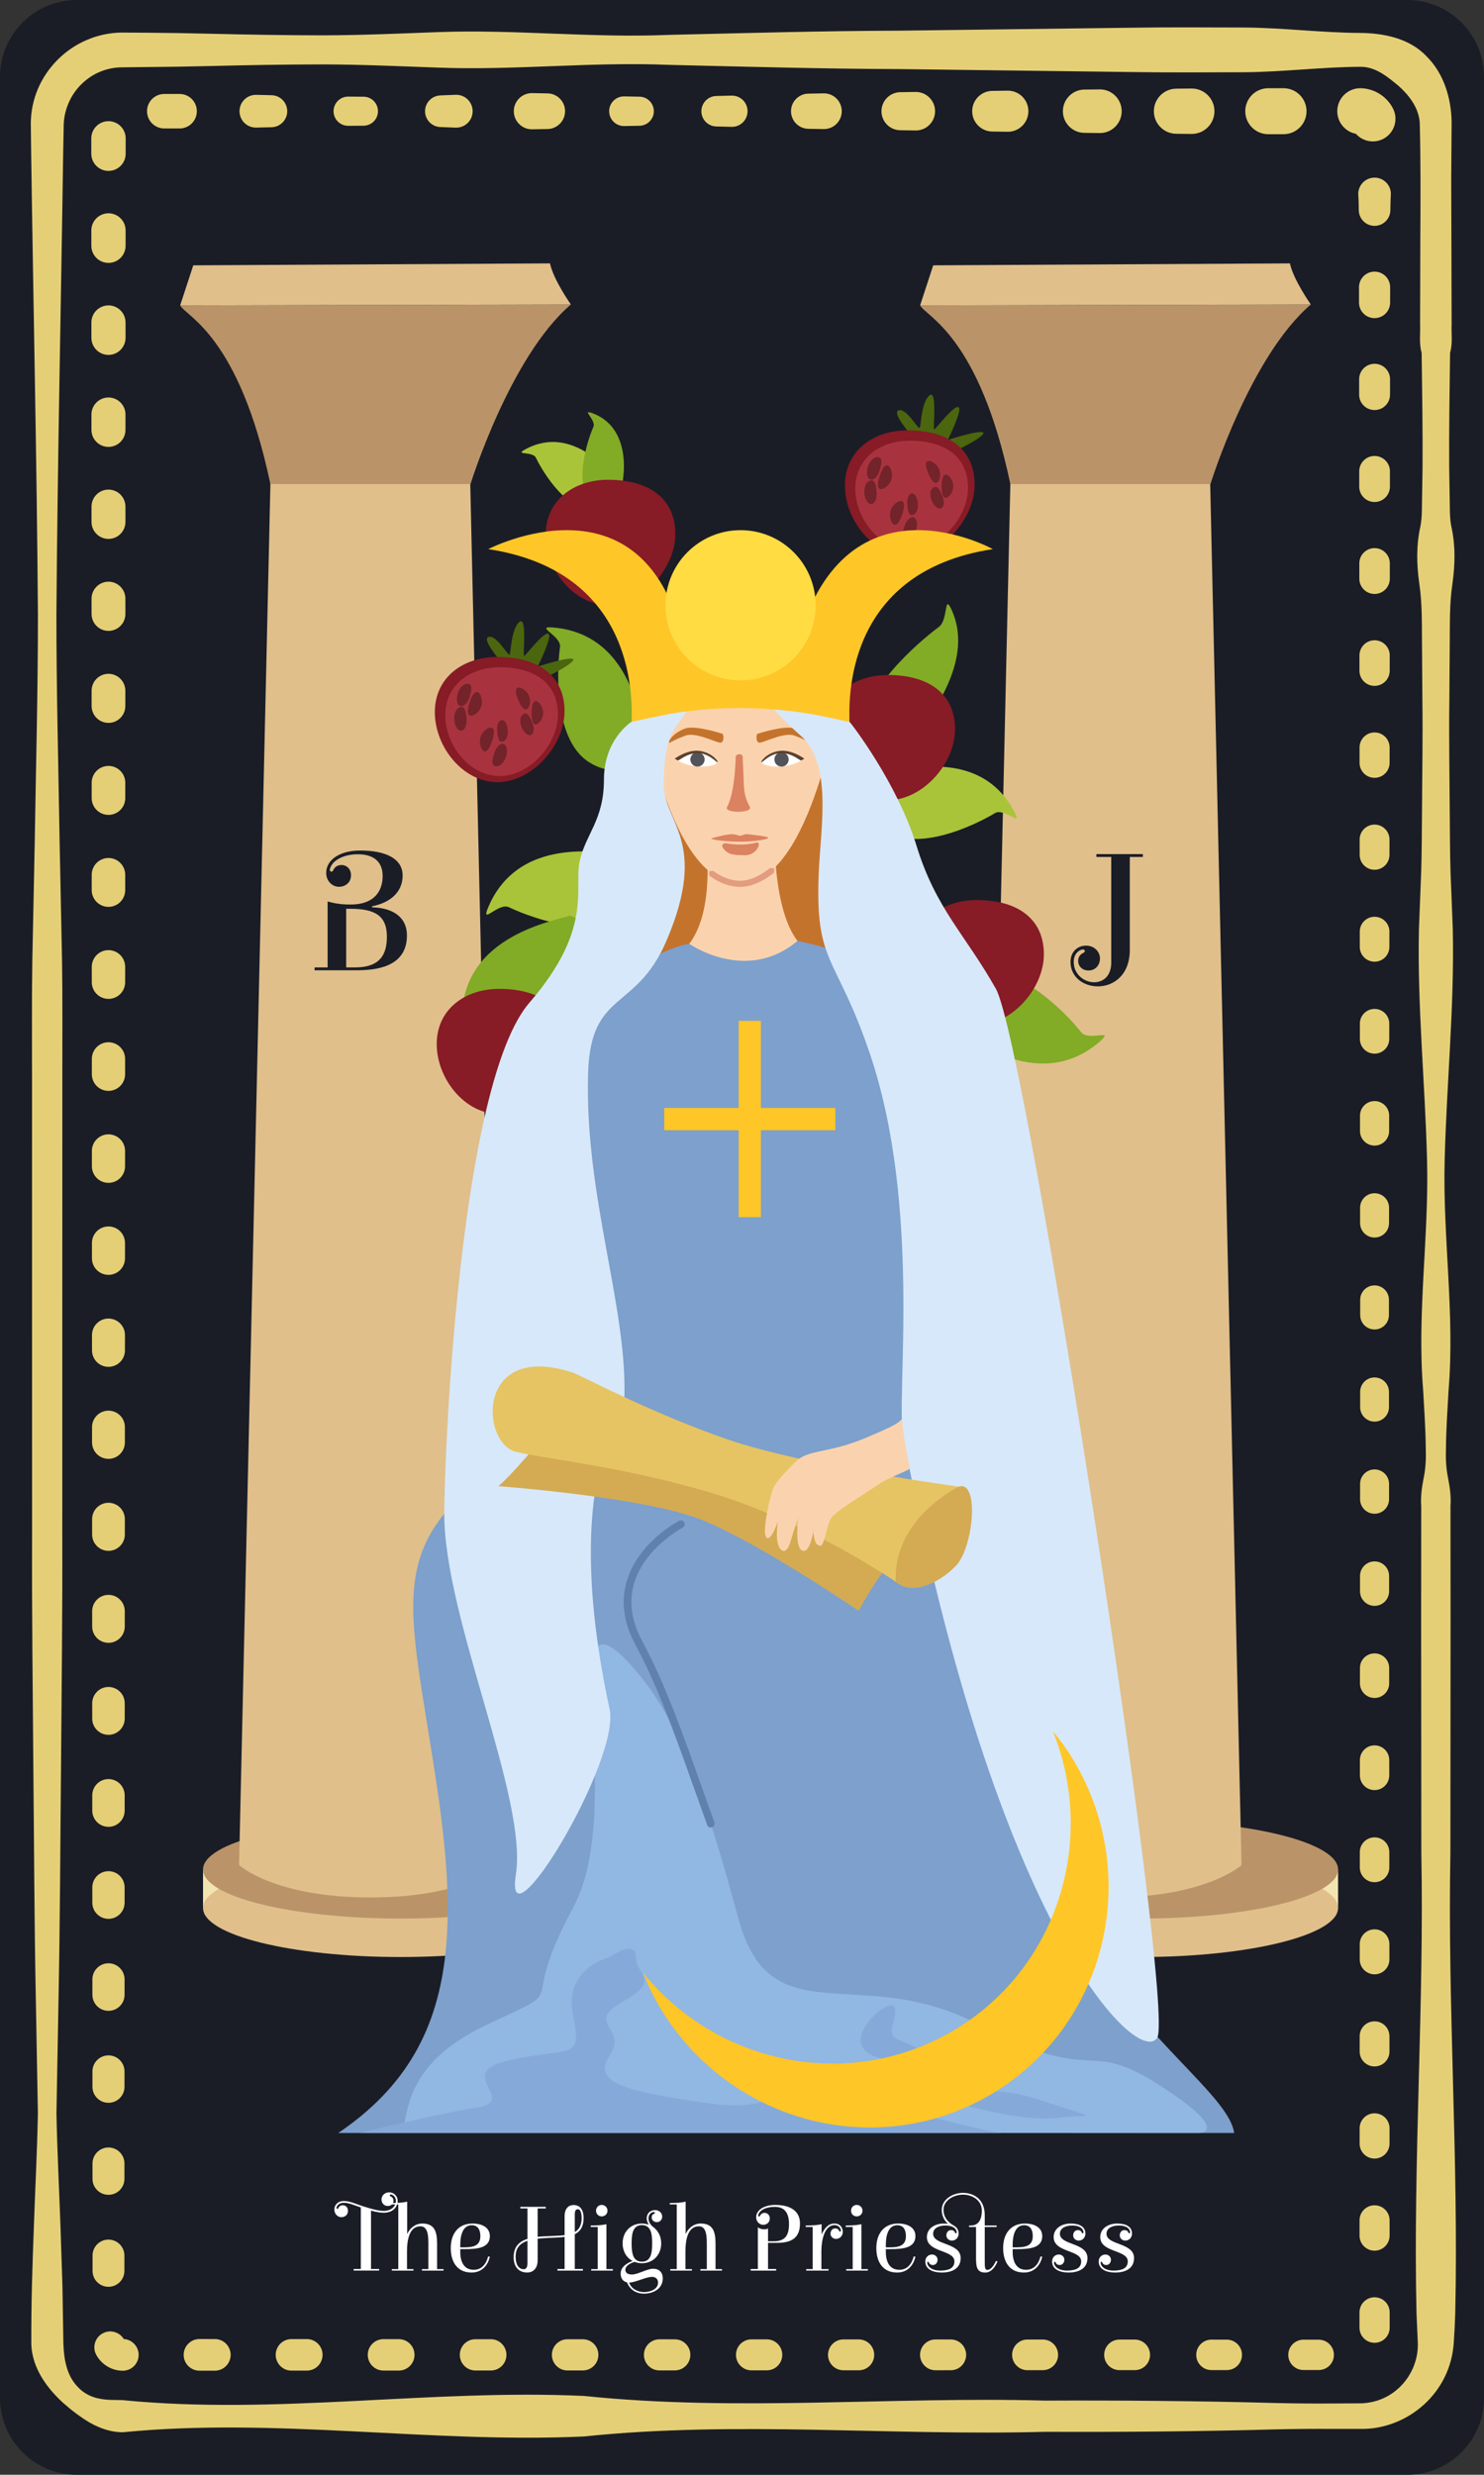 <?xml version="1.0" encoding="UTF-8" standalone="no"?>
<!-- Created with Inkscape (http://www.inkscape.org/) -->

<svg
   version="1.1"
   id="svg1"
   width="129.112"
   height="215.185"
   viewBox="0 0 129.112 215.185"
   xmlns="http://www.w3.org/2000/svg"
   xmlns:svg="http://www.w3.org/2000/svg">
  <rect x="0" y="0" width="129.112" height="215.185" fill="#333333" stroke="none"/>
  <defs
     id="defs1" />
  <g
     id="g1"
     transform="translate(-301.416,-0.393)">
    <g
       id="g3366">
      <path
         id="path375"
         d="m 430.528,208.912 c 0,3.667 -3,6.667 -6.667,6.667 H 308.083 c -3.667,0 -6.667,-3 -6.667,-6.667 V 7.06 c 0,-3.667 3,-6.667 6.667,-6.667 h 115.779 c 3.667,0 6.667,3 6.667,6.667 V 208.912"
         style="fill:#1a1d26;fill-opacity:1;fill-rule:nonzero;stroke:none;stroke-width:0.133" />
      <path
         id="path376"
         d="m 319.08,162.949 v 3.347 h 34.376 v -3.347 h -34.376"
         style="fill:#f2e5b1;fill-opacity:1;fill-rule:nonzero;stroke:none;stroke-width:0.133" />
      <path
         id="path377"
         d="m 353.456,166.296 c 0,2.353 -7.696,4.263 -17.188,4.263 -9.493,0 -17.188,-1.909 -17.188,-4.263 0,-2.355 7.695,-4.264 17.188,-4.264 9.492,0 17.188,1.909 17.188,4.264"
         style="fill:#e0bf8b;fill-opacity:1;fill-rule:nonzero;stroke:none;stroke-width:0.133" />
      <path
         id="path378"
         d="m 353.456,162.949 c 0,2.355 -7.696,4.264 -17.188,4.264 -9.493,0 -17.188,-1.909 -17.188,-4.264 0,-2.355 7.695,-4.263 17.188,-4.263 9.492,0 17.188,1.908 17.188,4.263"
         style="fill:#ba9468;fill-opacity:1;fill-rule:nonzero;stroke:none;stroke-width:0.133" />
      <path
         id="path379"
         d="m 345.056,162.563 c 0,0 -3.039,2.815 -11.421,2.815 -8.38,0 -11.42,-2.815 -11.42,-2.815 l 2.827,-124.452 h 17.189 l 2.825,124.452"
         style="fill:#e0bf8b;fill-opacity:1;fill-rule:nonzero;stroke:none;stroke-width:0.133" />
      <path
         id="path380"
         d="m 317.091,26.947 c 0.536,0.992 5.124,2.625 7.851,15.535 h 17.411 c 0,0 3.419,-11.069 8.731,-15.613 l -33.992,0.079"
         style="fill:#ba9468;fill-opacity:1;fill-rule:nonzero;stroke:none;stroke-width:0.133" />
      <path
         id="path381"
         d="m 318.231,23.465 -1.14,3.481 33.992,-0.079 c 0,0 -1.508,-2.127 -1.817,-3.571 l -31.035,0.168"
         style="fill:#e0bf8b;fill-opacity:1;fill-rule:nonzero;stroke:none;stroke-width:0.133" />
      <path
         id="path382"
         d="m 331.891,79.413 h -0.356 v 5.099 h 0.731 c 1.895,0 2.812,-0.777 2.812,-2.672 0,-1.897 -1.135,-2.427 -3.187,-2.427 z m -1.289,-4.165 c -0.327,0.248 -0.499,0.637 -0.499,0.824 l 0.141,0.14 0.155,-0.124 c 0.093,-0.248 0.327,-0.481 0.731,-0.481 0.436,0 0.824,0.341 0.824,0.885 0,0.684 -0.544,1.009 -1.041,1.009 -0.575,0 -1.119,-0.481 -1.119,-1.212 0,-1.103 1.149,-1.943 2.953,-1.943 2.191,0 3.699,0.684 3.699,2.176 0,1.492 -1.149,2.379 -2.657,2.673 v 0.093 c 1.679,0.032 3.031,0.763 3.031,2.44 0,2.363 -1.959,3.032 -4.321,3.032 h -3.715 V 84.512 h 1.135 v -5.735 c 0.808,0.232 1.445,0.264 2.02,0.264 2.037,0 2.768,-1.167 2.768,-2.472 0,-1.275 -0.809,-1.896 -2.16,-1.896 -0.872,0 -1.524,0.249 -1.944,0.575"
         style="fill:#1a1d26;fill-opacity:1;fill-rule:nonzero;stroke:none;stroke-width:0.133" />
      <path
         id="path383"
         d="m 383.457,162.949 v 3.347 h 34.376 v -3.347 h -34.376"
         style="fill:#f2e5b1;fill-opacity:1;fill-rule:nonzero;stroke:none;stroke-width:0.133" />
      <path
         id="path384"
         d="m 417.833,166.296 c 0,2.353 -7.695,4.263 -17.188,4.263 -9.492,0 -17.188,-1.909 -17.188,-4.263 0,-2.355 7.696,-4.264 17.188,-4.264 9.493,0 17.188,1.909 17.188,4.264"
         style="fill:#e0bf8b;fill-opacity:1;fill-rule:nonzero;stroke:none;stroke-width:0.133" />
      <path
         id="path385"
         d="m 417.833,162.949 c 0,2.355 -7.695,4.264 -17.188,4.264 -9.492,0 -17.188,-1.909 -17.188,-4.264 0,-2.355 7.696,-4.263 17.188,-4.263 9.493,0 17.188,1.908 17.188,4.263"
         style="fill:#ba9468;fill-opacity:1;fill-rule:nonzero;stroke:none;stroke-width:0.133" />
      <path
         id="path386"
         d="m 409.433,162.563 c 0,0 -3.039,2.815 -11.42,2.815 -8.381,0 -11.42,-2.815 -11.42,-2.815 l 2.825,-124.452 h 17.189 l 2.825,124.452"
         style="fill:#e0bf8b;fill-opacity:1;fill-rule:nonzero;stroke:none;stroke-width:0.133" />
      <path
         id="path387"
         d="m 381.468,26.947 c 0.536,0.992 5.125,2.625 7.852,15.535 h 17.409 c 0,0 3.42,-11.069 8.732,-15.613 l -33.993,0.079"
         style="fill:#ba9468;fill-opacity:1;fill-rule:nonzero;stroke:none;stroke-width:0.133" />
      <path
         id="path388"
         d="m 382.608,23.465 -1.14,3.481 33.993,-0.079 c 0,0 -1.509,-2.127 -1.819,-3.571 l -31.035,0.168"
         style="fill:#e0bf8b;fill-opacity:1;fill-rule:nonzero;stroke:none;stroke-width:0.133" />
      <path
         id="path389"
         d="m 399.713,82.973 c 0,2.223 -1.429,3.187 -2.781,3.187 -1.213,0 -2.379,-0.777 -2.379,-2.129 0,-0.887 0.621,-1.415 1.352,-1.415 0.732,0 1.213,0.544 1.213,1.119 0,0.497 -0.327,1.043 -1.011,1.043 -0.544,0 -0.887,-0.389 -0.887,-0.825 0,-0.403 0.233,-0.62 0.483,-0.715 l 0.124,-0.155 -0.14,-0.14 c -0.325,0 -0.855,0.327 -0.855,1.088 0,1.088 0.917,1.772 1.772,1.772 0.763,0 1.493,-0.513 1.493,-1.711 v -9.185 h -1.291 v -0.249 h 4.041 v 0.249 h -1.136 v 8.067"
         style="fill:#1a1d26;fill-opacity:1;fill-rule:nonzero;stroke:none;stroke-width:0.133" />
      <path
         id="path390"
         d="m 383.475,118.887 c 0.253,1.205 7.327,1.831 8.589,14.908 1.264,13.077 -5.052,5.592 0,26.261 5.053,20.669 28.043,26.033 9.853,29.92 -18.189,3.885 6.568,3.413 -29.053,4.407 -35.621,0.995 -32.715,3.205 -44.588,1.169 -11.873,-2.037 -23.583,1.196 -5.899,-5.464 17.684,-6.657 19.617,-17.024 17.092,-34.104 -2.527,-17.081 -5.005,-21.284 6.869,-29.345 11.873,-8.061 37.136,-7.752 37.136,-7.752"
         style="fill:#7da0cc;fill-opacity:1;fill-rule:nonzero;stroke:none;stroke-width:0.133" />
      <path
         id="path391"
         d="m 428.643,211.008 -3.284,3.284 h -57.852 l -59.495,-1.263 -5.305,-2.545 0.505,-24.623 h 125.809 l -0.379,25.147"
         style="fill:#1a1d26;fill-opacity:1;fill-rule:nonzero;stroke:none;stroke-width:0.133" />
      <path
         id="path392"
         d="m 312.099,209.089 c 13.371,1.311 26.741,-0.979 40.113,-0.368 13.371,1.388 26.743,0.04 40.113,0.407 6.685,-0.027 13.371,0.027 20.057,0.209 1.671,0.039 3.343,0.056 5.013,0.041 l 2.484,-0.013 c 0.693,-0.033 1.377,-0.189 1.997,-0.489 1.248,-0.587 2.192,-1.712 2.615,-2.948 0.216,-0.619 0.308,-1.267 0.275,-1.904 l -0.111,-2.471 c -0.304,-13.372 0.676,-26.743 0.419,-40.113 l -0.015,-20.057 0.008,-10.028 c -0.068,-0.836 0.059,-1.672 0.223,-2.508 0.168,-0.836 0.203,-1.671 0.171,-2.507 -0.011,-1.672 -0.135,-3.344 -0.224,-5.015 -0.563,-6.685 0.513,-13.371 0.336,-20.056 -0.169,-6.685 -0.852,-13.372 -0.707,-20.057 l 0.197,-5.015 c 0.052,-1.671 0.051,-3.343 0.067,-5.013 0.017,-3.344 0.081,-6.685 0.035,-10.029 l -0.035,-5.015 c -0.012,-1.671 0.019,-3.341 -0.235,-5.013 -0.233,-1.672 -0.271,-3.343 0.111,-5.015 0.151,-0.835 0.107,-1.671 0.133,-2.507 l 0.04,-2.507 c 0.021,-3.343 -0.031,-6.687 -0.077,-10.029 -0.241,-0.836 -0.096,-1.671 -0.135,-2.507 l 0.008,-2.507 0.013,-5.015 c 0.02,-3.315 0.033,-6.748 -0.049,-9.965 -0.088,-1.348 -0.971,-2.437 -1.865,-3.233 -0.913,-0.741 -1.957,-1.661 -3.312,-1.639 -3.343,0.016 -6.687,0.443 -10.028,0.471 -3.344,0.013 -6.687,0.032 -10.029,-0.019 l -20.056,-0.255 c -6.685,-0.02 -13.372,-0.211 -20.057,-0.367 -6.685,-0.281 -13.372,0.491 -20.057,0.24 -3.343,-0.121 -6.685,-0.273 -10.028,-0.279 -3.343,0.003 -6.685,0.064 -10.028,0.145 -1.672,0.041 -3.344,0.071 -5.015,0.081 l -2.475,0.029 c -0.644,0.007 -1.281,0.137 -1.877,0.387 -1.191,0.493 -2.189,1.475 -2.708,2.664 -0.261,0.592 -0.419,1.231 -0.444,1.885 l -0.048,2.473 c -0.188,13.371 -0.491,26.743 -0.588,40.113 -0.005,6.685 0.179,13.372 0.283,20.057 l 0.205,10.028 c 0.053,3.343 0.024,6.685 0.027,10.029 l -0.005,40.113 c 0.024,6.685 -0.061,13.371 -0.109,20.057 -0.067,6.685 -0.083,13.371 -0.215,20.056 l -0.183,10.028 c 0.065,3.344 0.243,6.687 0.357,10.029 l 0.165,5.013 0.079,4.952 c 0.047,1.265 0.229,2.783 1.283,3.835 0.492,0.527 1.167,0.868 1.863,0.991 0.695,0.143 1.372,0.109 2.025,0.125 z m 0,2.789 c -1.02,0.011 -2.012,-0.347 -2.867,-0.832 -0.853,-0.504 -1.605,-1.088 -2.32,-1.717 -1.372,-1.251 -2.687,-2.988 -2.771,-5.065 -0.017,-3.468 0.087,-6.72 0.215,-10.091 0.115,-3.343 0.292,-6.685 0.356,-10.029 l -0.181,-10.028 c -0.132,-6.685 -0.149,-13.371 -0.215,-20.056 -0.049,-6.687 -0.133,-13.372 -0.109,-20.057 l -0.005,-40.113 c 0.003,-3.344 -0.027,-6.687 0.027,-10.029 l 0.205,-10.028 c 0.104,-6.685 0.287,-13.372 0.281,-20.057 -0.097,-13.371 -0.4,-26.743 -0.588,-40.113 l -0.032,-2.541 c 0.009,-1.015 0.211,-2.04 0.612,-2.983 0.797,-1.888 2.333,-3.439 4.223,-4.255 0.941,-0.411 1.968,-0.636 2.995,-0.66 l 2.54,0.016 c 1.671,0.009 3.343,0.039 5.015,0.081 3.343,0.08 6.685,0.141 10.028,0.144 3.343,-0.005 6.685,-0.157 10.028,-0.28 6.685,-0.248 13.372,0.523 20.057,0.241 6.685,-0.156 13.372,-0.347 20.057,-0.367 l 20.056,-0.255 c 3.343,-0.051 6.685,-0.032 10.029,-0.019 3.341,0.028 6.685,0.455 10.028,0.471 1.995,0.017 4.267,0.445 5.76,2.028 1.531,1.507 2.147,3.671 2.188,5.668 l -0.035,5.075 0.016,5.015 0.013,5.015 0.008,2.507 c -0.039,0.836 0.107,1.671 -0.136,2.507 -0.045,3.343 -0.097,6.687 -0.076,10.029 l 0.04,2.507 c 0.027,0.836 -0.019,1.672 0.133,2.507 0.381,1.672 0.344,3.343 0.111,5.015 -0.253,1.672 -0.223,3.343 -0.235,5.013 l -0.035,5.015 c -0.047,3.344 0.017,6.685 0.035,10.029 0.016,1.671 0.015,3.343 0.067,5.013 l 0.197,5.015 c 0.145,6.685 -0.537,13.372 -0.707,20.057 -0.177,6.685 0.899,13.371 0.336,20.056 -0.091,1.671 -0.213,3.343 -0.224,5.015 -0.033,0.836 0.003,1.671 0.171,2.507 0.164,0.836 0.291,1.672 0.223,2.508 l 0.008,10.028 -0.015,20.057 c -0.257,13.371 0.723,26.741 0.419,40.113 -0.024,0.852 -0.067,1.635 -0.127,2.543 -0.067,1.033 -0.333,2.049 -0.781,2.965 -0.892,1.84 -2.483,3.248 -4.316,3.971 -0.916,0.36 -1.896,0.56 -2.873,0.556 l -2.532,0.001 c -1.671,-0.013 -3.343,0.003 -5.013,0.041 -6.687,0.183 -13.372,0.236 -20.057,0.211 -13.371,0.367 -26.743,-0.983 -40.113,0.405 -13.372,0.612 -26.743,-1.679 -40.113,-0.368"
         style="fill:#e5cf76;fill-opacity:1;fill-rule:nonzero;stroke:none;stroke-width:0.133" />
      <path
         id="path393"
         d="m 312.099,206.531 c -0.979,0.001 -1.857,-0.557 -2.301,-1.368 -0.368,-0.667 -0.127,-1.507 0.541,-1.876 0.667,-0.369 1.508,-0.127 1.876,0.54 l -0.116,-0.056 c 0.761,0 1.379,0.619 1.379,1.38 0,0.763 -0.617,1.38 -1.379,1.38"
         style="fill:#e5cf76;fill-opacity:1;fill-rule:nonzero;stroke:none;stroke-width:0.133" />
      <path
         id="path394"
         d="m 309.468,197.849 -10e-4,-1.333 c 0,-0.765 0.62,-1.387 1.385,-1.387 0.765,0 1.387,0.62 1.387,1.384 v 1.336 c -10e-4,0.765 -0.621,1.384 -1.387,1.384 -0.764,0 -1.384,-0.619 -1.384,-1.384"
         style="fill:#e5cf76;fill-opacity:1;fill-rule:nonzero;stroke:none;stroke-width:0.133" />
      <path
         id="path395"
         d="m 309.464,189.845 -0.001,-1.333 c 0,-0.768 0.621,-1.391 1.389,-1.392 0.768,0 1.391,0.623 1.391,1.389 v 1.336 c -0.001,0.768 -0.623,1.389 -1.391,1.389 -0.767,-0.001 -1.388,-0.621 -1.388,-1.389"
         style="fill:#e5cf76;fill-opacity:1;fill-rule:nonzero;stroke:none;stroke-width:0.133" />
      <path
         id="path396"
         d="m 309.459,181.841 v -1.333 c -0.001,-0.771 0.623,-1.396 1.393,-1.396 0.771,0 1.396,0.624 1.396,1.393 l -0.001,1.336 c 0,0.771 -0.624,1.395 -1.395,1.393 -0.771,0 -1.393,-0.623 -1.393,-1.393"
         style="fill:#e5cf76;fill-opacity:1;fill-rule:nonzero;stroke:none;stroke-width:0.133" />
      <path
         id="path397"
         d="m 309.455,173.837 -10e-4,-1.333 c 0,-0.773 0.625,-1.4 1.399,-1.4 0.773,-10e-4 1.4,0.625 1.401,1.399 l -0.001,1.335 c 0,0.773 -0.627,1.399 -1.4,1.399 -0.772,0 -1.399,-0.625 -1.397,-1.399"
         style="fill:#e5cf76;fill-opacity:1;fill-rule:nonzero;stroke:none;stroke-width:0.133" />
      <path
         id="path398"
         d="m 309.449,165.835 -10e-4,-1.335 c 0,-0.775 0.628,-1.405 1.404,-1.405 0.776,0 1.405,0.628 1.405,1.404 v 1.336 c -0.001,0.775 -0.629,1.403 -1.405,1.403 -0.776,-10e-4 -1.403,-0.628 -1.403,-1.403"
         style="fill:#e5cf76;fill-opacity:1;fill-rule:nonzero;stroke:none;stroke-width:0.133" />
      <path
         id="path399"
         d="m 309.444,157.831 v -1.335 c -10e-4,-0.779 0.631,-1.409 1.408,-1.409 0.779,-0.001 1.411,0.629 1.411,1.408 l -10e-4,1.336 c 0,0.777 -0.631,1.408 -1.409,1.407 -0.777,0 -1.408,-0.629 -1.408,-1.407"
         style="fill:#e5cf76;fill-opacity:1;fill-rule:nonzero;stroke:none;stroke-width:0.133" />
      <path
         id="path400"
         d="m 309.44,149.827 -0.001,-1.335 c 0,-0.781 0.633,-1.415 1.413,-1.415 0.781,0 1.415,0.632 1.416,1.413 l -0.001,1.336 c 0,0.78 -0.635,1.412 -1.415,1.412 -0.78,0 -1.413,-0.632 -1.412,-1.412"
         style="fill:#e5cf76;fill-opacity:1;fill-rule:nonzero;stroke:none;stroke-width:0.133" />
      <path
         id="path401"
         d="m 309.436,141.823 -10e-4,-1.335 c 0,-0.783 0.635,-1.419 1.417,-1.419 0.784,-0.001 1.419,0.633 1.42,1.417 l -10e-4,1.336 c 0,0.783 -0.636,1.417 -1.419,1.417 -0.783,-0.001 -1.417,-0.635 -1.416,-1.417"
         style="fill:#e5cf76;fill-opacity:1;fill-rule:nonzero;stroke:none;stroke-width:0.133" />
      <path
         id="path402"
         d="m 309.431,133.819 -10e-4,-1.333 c 0,-0.787 0.637,-1.424 1.423,-1.425 0.787,0 1.424,0.636 1.424,1.423 v 1.336 c -10e-4,0.785 -0.639,1.423 -1.424,1.421 -0.785,0 -1.423,-0.636 -1.421,-1.421"
         style="fill:#e5cf76;fill-opacity:1;fill-rule:nonzero;stroke:none;stroke-width:0.133" />
      <path
         id="path403"
         d="m 309.425,125.815 v -1.335 c -10e-4,-0.788 0.639,-1.428 1.427,-1.428 0.789,-10e-4 1.429,0.639 1.429,1.427 l -0.001,1.336 c 0,0.788 -0.64,1.427 -1.428,1.427 -0.788,0 -1.427,-0.639 -1.427,-1.427"
         style="fill:#e5cf76;fill-opacity:1;fill-rule:nonzero;stroke:none;stroke-width:0.133" />
      <path
         id="path404"
         d="m 309.421,117.811 -0.001,-1.333 c 0,-0.792 0.641,-1.435 1.432,-1.435 0.792,0 1.433,0.641 1.435,1.432 l -10e-4,1.336 c 0,0.791 -0.643,1.432 -1.433,1.431 -0.791,0 -1.432,-0.64 -1.431,-1.431"
         style="fill:#e5cf76;fill-opacity:1;fill-rule:nonzero;stroke:none;stroke-width:0.133" />
      <path
         id="path405"
         d="m 309.416,109.807 -0.001,-1.333 c 0,-0.795 0.644,-1.439 1.437,-1.439 0.795,0 1.439,0.643 1.439,1.437 v 1.335 c -0.001,0.793 -0.645,1.437 -1.439,1.436 -0.793,0 -1.437,-0.643 -1.436,-1.436"
         style="fill:#e5cf76;fill-opacity:1;fill-rule:nonzero;stroke:none;stroke-width:0.133" />
      <path
         id="path406"
         d="m 309.411,101.803 v -1.335 c -0.001,-0.795 0.645,-1.443 1.441,-1.443 0.797,0 1.444,0.645 1.444,1.443 l -0.001,1.335 c 0,0.796 -0.647,1.441 -1.443,1.441 -0.796,0 -1.441,-0.645 -1.441,-1.441"
         style="fill:#e5cf76;fill-opacity:1;fill-rule:nonzero;stroke:none;stroke-width:0.133" />
      <path
         id="path407"
         d="m 309.407,93.799 v -1.333 c -10e-4,-0.8 0.645,-1.448 1.445,-1.448 0.8,-0.001 1.448,0.647 1.448,1.445 v 1.336 c -10e-4,0.8 -0.649,1.447 -1.448,1.447 -0.799,-0.001 -1.445,-0.647 -1.445,-1.447"
         style="fill:#e5cf76;fill-opacity:1;fill-rule:nonzero;stroke:none;stroke-width:0.133" />
      <path
         id="path408"
         d="m 309.401,85.795 v -1.333 c 0,-0.801 0.649,-1.453 1.451,-1.453 0.803,0 1.452,0.649 1.453,1.452 l -0.001,1.335 c 0,0.803 -0.651,1.452 -1.452,1.451 -0.801,0 -1.451,-0.648 -1.451,-1.451"
         style="fill:#e5cf76;fill-opacity:1;fill-rule:nonzero;stroke:none;stroke-width:0.133" />
      <path
         id="path409"
         d="m 309.397,77.792 -0.001,-1.335 c 0,-0.804 0.651,-1.457 1.456,-1.459 0.805,0 1.457,0.653 1.457,1.457 v 1.336 c -10e-4,0.804 -0.653,1.455 -1.457,1.455 -0.804,0 -1.456,-0.651 -1.455,-1.455"
         style="fill:#e5cf76;fill-opacity:1;fill-rule:nonzero;stroke:none;stroke-width:0.133" />
      <path
         id="path410"
         d="m 309.392,69.787 v -1.333 c -0.001,-0.807 0.653,-1.461 1.46,-1.463 0.807,0 1.463,0.653 1.463,1.461 l -10e-4,1.335 c 0,0.808 -0.655,1.461 -1.461,1.46 -0.807,0 -1.46,-0.652 -1.46,-1.46"
         style="fill:#e5cf76;fill-opacity:1;fill-rule:nonzero;stroke:none;stroke-width:0.133" />
      <path
         id="path411"
         d="m 309.387,61.783 v -1.333 c 0,-0.809 0.656,-1.467 1.465,-1.467 0.809,0 1.467,0.656 1.468,1.465 l -0.001,1.335 c 0,0.811 -0.657,1.467 -1.467,1.465 -0.809,0 -1.465,-0.655 -1.465,-1.465"
         style="fill:#e5cf76;fill-opacity:1;fill-rule:nonzero;stroke:none;stroke-width:0.133" />
      <path
         id="path412"
         d="m 309.383,53.78 -10e-4,-1.335 c 0,-0.812 0.659,-1.472 1.471,-1.472 0.812,0 1.472,0.659 1.472,1.471 v 1.336 c -10e-4,0.812 -0.66,1.469 -1.472,1.469 -0.812,0 -1.471,-0.657 -1.469,-1.469"
         style="fill:#e5cf76;fill-opacity:1;fill-rule:nonzero;stroke:none;stroke-width:0.133" />
      <path
         id="path413"
         d="m 309.379,45.776 -0.001,-1.335 c 0,-0.815 0.66,-1.476 1.475,-1.476 0.815,0 1.476,0.66 1.477,1.475 l -10e-4,1.336 c 0,0.815 -0.661,1.475 -1.476,1.475 -0.815,-0.001 -1.475,-0.66 -1.473,-1.475"
         style="fill:#e5cf76;fill-opacity:1;fill-rule:nonzero;stroke:none;stroke-width:0.133" />
      <path
         id="path414"
         d="m 309.373,37.772 -0.001,-1.333 c 0,-0.819 0.663,-1.481 1.48,-1.483 0.817,0 1.481,0.663 1.481,1.48 l -10e-4,1.336 c 0,0.817 -0.663,1.48 -1.48,1.479 -0.817,0 -1.479,-0.661 -1.479,-1.479"
         style="fill:#e5cf76;fill-opacity:1;fill-rule:nonzero;stroke:none;stroke-width:0.133" />
      <path
         id="path415"
         d="m 309.368,29.768 v -1.333 c -0.001,-0.821 0.664,-1.485 1.484,-1.487 0.82,-0.001 1.485,0.664 1.487,1.484 l -10e-4,1.336 c 0,0.82 -0.665,1.484 -1.485,1.484 -0.82,0 -1.484,-0.664 -1.484,-1.484"
         style="fill:#e5cf76;fill-opacity:1;fill-rule:nonzero;stroke:none;stroke-width:0.133" />
      <path
         id="path416"
         d="m 309.364,21.764 -10e-4,-1.333 c 0,-0.823 0.667,-1.491 1.489,-1.491 0.823,-0.001 1.491,0.665 1.491,1.488 v 1.336 c -10e-4,0.823 -0.668,1.489 -1.491,1.488 -0.823,0 -1.489,-0.665 -1.488,-1.488"
         style="fill:#e5cf76;fill-opacity:1;fill-rule:nonzero;stroke:none;stroke-width:0.133" />
      <path
         id="path417"
         d="m 309.359,13.761 -10e-4,-1.335 c 0,-0.825 0.669,-1.496 1.495,-1.496 0.825,0 1.496,0.668 1.496,1.495 l -10e-4,1.336 c 0,0.824 -0.669,1.492 -1.495,1.492 -0.825,0 -1.493,-0.668 -1.493,-1.492"
         style="fill:#e5cf76;fill-opacity:1;fill-rule:nonzero;stroke:none;stroke-width:0.133" />
      <path
         id="path418"
         d="m 315.708,8.564 h 1.333 c 0.828,-0.001 1.5,0.671 1.5,1.499 10e-4,0.828 -0.671,1.5 -1.499,1.5 h -1.335 c -0.828,-0.001 -1.499,-0.673 -1.499,-1.5 0,-0.828 0.671,-1.499 1.499,-1.499"
         style="fill:#e5cf76;fill-opacity:1;fill-rule:nonzero;stroke:none;stroke-width:0.133" />
      <path
         id="path419"
         d="m 323.712,8.64 1.333,0.031 c 0.769,0.019 1.377,0.656 1.36,1.425 -0.017,0.745 -0.621,1.341 -1.36,1.36 l -1.333,0.031 c -0.787,0.017 -1.439,-0.604 -1.457,-1.391 -0.017,-0.785 0.604,-1.437 1.391,-1.456 h 0.067"
         style="fill:#e5cf76;fill-opacity:1;fill-rule:nonzero;stroke:none;stroke-width:0.133" />
      <path
         id="path420"
         d="m 331.715,8.793 1.333,0.009 c 0.697,0.005 1.257,0.573 1.253,1.269 -0.004,0.691 -0.564,1.247 -1.253,1.252 l -1.333,0.009 c -0.701,0.004 -1.273,-0.56 -1.279,-1.261 -0.004,-0.701 0.56,-1.273 1.261,-1.279 h 0.017"
         style="fill:#e5cf76;fill-opacity:1;fill-rule:nonzero;stroke:none;stroke-width:0.133" />
      <path
         id="path421"
         d="m 339.719,8.689 1.333,-0.052 c 0.789,-0.032 1.453,0.583 1.484,1.371 0.031,0.788 -0.583,1.452 -1.372,1.483 h -0.112 l -1.333,-0.052 c -0.759,-0.031 -1.351,-0.669 -1.321,-1.429 0.029,-0.721 0.613,-1.291 1.321,-1.32"
         style="fill:#e5cf76;fill-opacity:1;fill-rule:nonzero;stroke:none;stroke-width:0.133" />
      <path
         id="path422"
         d="m 347.723,8.489 1.333,0.025 c 0.856,0.015 1.537,0.721 1.521,1.577 -0.015,0.836 -0.692,1.504 -1.521,1.521 l -1.333,0.024 c -0.869,0.016 -1.587,-0.676 -1.603,-1.545 -0.016,-0.869 0.676,-1.585 1.545,-1.603 h 0.057"
         style="fill:#e5cf76;fill-opacity:1;fill-rule:nonzero;stroke:none;stroke-width:0.133" />
      <path
         id="path423"
         d="m 355.727,8.775 1.333,0.025 c 0.699,0.013 1.253,0.589 1.241,1.287 -0.012,0.681 -0.565,1.227 -1.241,1.24 l -1.333,0.025 c -0.711,0.013 -1.299,-0.553 -1.312,-1.265 -0.012,-0.711 0.553,-1.299 1.265,-1.312 h 0.047"
         style="fill:#e5cf76;fill-opacity:1;fill-rule:nonzero;stroke:none;stroke-width:0.133" />
      <path
         id="path424"
         d="m 363.731,8.739 1.333,-0.032 c 0.751,-0.019 1.372,0.573 1.391,1.323 0.019,0.751 -0.575,1.373 -1.324,1.392 l -1.4,-0.033 c -0.732,-0.017 -1.311,-0.625 -1.293,-1.356 0.019,-0.709 0.592,-1.275 1.293,-1.293"
         style="fill:#e5cf76;fill-opacity:1;fill-rule:nonzero;stroke:none;stroke-width:0.133" />
      <path
         id="path425"
         d="m 371.735,8.536 1.333,-0.025 c 0.859,-0.016 1.567,0.665 1.583,1.524 0.016,0.857 -0.665,1.565 -1.523,1.581 l -1.393,-0.024 c -0.844,-0.017 -1.515,-0.715 -1.499,-1.557 0.016,-0.824 0.683,-1.481 1.499,-1.499"
         style="fill:#e5cf76;fill-opacity:1;fill-rule:nonzero;stroke:none;stroke-width:0.133" />
      <path
         id="path426"
         d="m 379.739,8.409 1.333,-0.02 c 0.924,-0.012 1.684,0.727 1.697,1.651 0.013,0.924 -0.725,1.684 -1.649,1.697 l -1.381,-0.019 c -0.915,-0.012 -1.645,-0.764 -1.632,-1.679 0.013,-0.897 0.74,-1.617 1.632,-1.631"
         style="fill:#e5cf76;fill-opacity:1;fill-rule:nonzero;stroke:none;stroke-width:0.133" />
      <path
         id="path427"
         d="m 387.741,8.296 1.335,-0.019 c 0.987,-0.015 1.797,0.775 1.812,1.761 0.013,0.987 -0.775,1.797 -1.761,1.811 l -1.385,-0.019 c -0.975,-0.013 -1.756,-0.816 -1.743,-1.792 0.015,-0.959 0.791,-1.728 1.743,-1.743"
         style="fill:#e5cf76;fill-opacity:1;fill-rule:nonzero;stroke:none;stroke-width:0.133" />
      <path
         id="path428"
         d="m 395.745,8.183 1.335,-0.017 c 1.049,-0.016 1.911,0.823 1.925,1.872 0.015,1.048 -0.823,1.911 -1.872,1.925 l -1.388,-0.019 c -1.037,-0.015 -1.868,-0.868 -1.853,-1.907 0.015,-1.02 0.841,-1.839 1.853,-1.855"
         style="fill:#e5cf76;fill-opacity:1;fill-rule:nonzero;stroke:none;stroke-width:0.133" />
      <path
         id="path429"
         d="m 403.749,8.103 1.335,-0.012 c 1.089,-0.009 1.981,0.865 1.991,1.955 0.011,1.089 -0.865,1.981 -1.955,1.992 l -1.371,-0.013 c -1.083,-0.009 -1.952,-0.896 -1.943,-1.979 0.011,-1.071 0.877,-1.932 1.943,-1.943"
         style="fill:#e5cf76;fill-opacity:1;fill-rule:nonzero;stroke:none;stroke-width:0.133" />
      <path
         id="path430"
         d="m 411.753,8.065 h 1.335 c 1.103,0 1.997,0.895 1.999,1.997 0,1.103 -0.895,1.999 -1.997,1.999 h -1.336 c -1.103,0 -1.997,-0.896 -1.996,-1.999 0,-1.103 0.893,-1.997 1.996,-1.997"
         style="fill:#e5cf76;fill-opacity:1;fill-rule:nonzero;stroke:none;stroke-width:0.133" />
      <path
         id="path431"
         d="m 419.763,8.064 c 1.216,0.011 2.283,0.709 2.815,1.703 0.527,0.952 0.181,2.151 -0.771,2.677 -0.952,0.525 -2.149,0.18 -2.676,-0.771 0.107,0.211 0.312,0.373 0.632,0.391 -1.105,0 -2,-0.896 -2,-2 0,-1.105 0.895,-2 2,-2"
         style="fill:#e5cf76;fill-opacity:1;fill-rule:nonzero;stroke:none;stroke-width:0.133" />
      <path
         id="path432"
         d="m 422.423,17.364 c -0.033,0.445 -0.031,0.889 -0.043,1.335 -0.023,0.757 -0.655,1.355 -1.413,1.332 -0.728,-0.021 -1.309,-0.612 -1.332,-1.332 -0.012,-0.445 -0.009,-0.889 -0.043,-1.335 -0.059,-0.781 0.528,-1.463 1.309,-1.521 0.783,-0.059 1.463,0.528 1.521,1.309 v 0.212"
         style="fill:#e5cf76;fill-opacity:1;fill-rule:nonzero;stroke:none;stroke-width:0.133" />
      <path
         id="path433"
         d="m 422.361,25.368 -10e-4,1.335 c -10e-4,0.747 -0.607,1.352 -1.355,1.351 -0.747,0 -1.352,-0.604 -1.351,-1.351 l -10e-4,-1.335 c -0.001,-0.748 0.604,-1.355 1.352,-1.356 0.748,0 1.356,0.605 1.356,1.353 v 0.003"
         style="fill:#e5cf76;fill-opacity:1;fill-rule:nonzero;stroke:none;stroke-width:0.133" />
      <path
         id="path434"
         d="m 422.352,33.373 -10e-4,1.333 c 0,0.743 -0.603,1.343 -1.345,1.341 -0.741,0 -1.343,-0.599 -1.341,-1.341 l -10e-4,-1.333 c -10e-4,-0.744 0.6,-1.347 1.343,-1.347 0.743,-0.001 1.347,0.6 1.347,1.343 v 0.004"
         style="fill:#e5cf76;fill-opacity:1;fill-rule:nonzero;stroke:none;stroke-width:0.133" />
      <path
         id="path435"
         d="m 422.343,41.376 -0.001,1.335 c -10e-4,0.736 -0.599,1.333 -1.336,1.332 -0.736,-0.001 -1.333,-0.596 -1.332,-1.332 l -10e-4,-1.335 c -0.001,-0.737 0.596,-1.336 1.333,-1.336 0.737,-0.001 1.337,0.595 1.337,1.333 v 0.003"
         style="fill:#e5cf76;fill-opacity:1;fill-rule:nonzero;stroke:none;stroke-width:0.133" />
      <path
         id="path436"
         d="m 422.333,49.38 -0.001,1.335 c -10e-4,0.731 -0.595,1.323 -1.327,1.323 -0.731,-0.001 -1.323,-0.592 -1.323,-1.323 l -0.001,-1.335 c -10e-4,-0.732 0.592,-1.327 1.324,-1.327 0.733,-0.001 1.327,0.591 1.328,1.324 v 0.003"
         style="fill:#e5cf76;fill-opacity:1;fill-rule:nonzero;stroke:none;stroke-width:0.133" />
      <path
         id="path437"
         d="m 422.324,57.384 -10e-4,1.335 c -10e-4,0.725 -0.591,1.313 -1.317,1.312 -0.725,0 -1.315,-0.587 -1.313,-1.312 l -10e-4,-1.335 c -0.001,-0.727 0.588,-1.317 1.315,-1.319 0.728,0 1.319,0.588 1.319,1.316 v 0.003"
         style="fill:#e5cf76;fill-opacity:1;fill-rule:nonzero;stroke:none;stroke-width:0.133" />
      <path
         id="path438"
         d="m 422.315,65.388 -10e-4,1.335 c -0.001,0.72 -0.587,1.304 -1.308,1.304 -0.72,-0.001 -1.304,-0.584 -1.304,-1.304 l -10e-4,-1.335 c 0,-0.723 0.584,-1.308 1.305,-1.308 0.723,-0.001 1.308,0.583 1.309,1.305 v 0.003"
         style="fill:#e5cf76;fill-opacity:1;fill-rule:nonzero;stroke:none;stroke-width:0.133" />
      <path
         id="path439"
         d="m 422.305,73.392 -0.003,1.333 c 0,0.716 -0.581,1.296 -1.297,1.295 -0.715,0 -1.295,-0.579 -1.293,-1.295 l -0.003,-1.333 c 0,-0.717 0.58,-1.297 1.296,-1.3 0.717,0 1.299,0.58 1.3,1.297 v 0.003"
         style="fill:#e5cf76;fill-opacity:1;fill-rule:nonzero;stroke:none;stroke-width:0.133" />
      <path
         id="path440"
         d="m 422.296,81.396 -0.001,1.333 c -10e-4,0.711 -0.579,1.287 -1.289,1.285 -0.709,-0.001 -1.285,-0.575 -1.285,-1.285 l -0.001,-1.333 c 0,-0.712 0.576,-1.289 1.287,-1.289 0.712,-0.001 1.289,0.575 1.291,1.285 v 0.004"
         style="fill:#e5cf76;fill-opacity:1;fill-rule:nonzero;stroke:none;stroke-width:0.133" />
      <path
         id="path441"
         d="m 422.287,89.4 -0.003,1.333 c 0,0.705 -0.572,1.276 -1.279,1.276 -0.705,-0.001 -1.276,-0.571 -1.275,-1.276 l -10e-4,-1.333 c -10e-4,-0.707 0.571,-1.28 1.276,-1.281 0.707,0 1.28,0.572 1.281,1.277 v 0.004"
         style="fill:#e5cf76;fill-opacity:1;fill-rule:nonzero;stroke:none;stroke-width:0.133" />
      <path
         id="path442"
         d="m 422.276,97.404 -10e-4,1.333 c -10e-4,0.7 -0.568,1.267 -1.269,1.267 -0.7,-10e-4 -1.267,-0.567 -1.265,-1.267 l -10e-4,-1.333 c -0.001,-0.701 0.567,-1.271 1.267,-1.271 0.701,-0.001 1.271,0.565 1.271,1.267 v 0.004"
         style="fill:#e5cf76;fill-opacity:1;fill-rule:nonzero;stroke:none;stroke-width:0.133" />
      <path
         id="path443"
         d="m 422.268,105.408 -0.003,1.333 c 0,0.695 -0.564,1.257 -1.26,1.257 -0.695,-10e-4 -1.257,-0.563 -1.256,-1.257 l -10e-4,-1.333 c -0.001,-0.696 0.563,-1.261 1.257,-1.261 0.696,-0.001 1.261,0.561 1.263,1.257 v 0.004"
         style="fill:#e5cf76;fill-opacity:1;fill-rule:nonzero;stroke:none;stroke-width:0.133" />
      <path
         id="path444"
         d="m 422.257,113.412 -10e-4,1.333 c -0.001,0.689 -0.56,1.248 -1.251,1.247 -0.689,0 -1.248,-0.557 -1.247,-1.247 l -10e-4,-1.333 c -0.001,-0.692 0.559,-1.252 1.248,-1.252 0.691,-0.001 1.252,0.557 1.252,1.248 v 0.004"
         style="fill:#e5cf76;fill-opacity:1;fill-rule:nonzero;stroke:none;stroke-width:0.133" />
      <path
         id="path445"
         d="m 422.26,121.416 10e-4,1.333 c 0,0.692 -0.561,1.255 -1.253,1.255 -0.692,0 -1.253,-0.56 -1.255,-1.253 l 10e-4,-1.335 c 0,-0.693 0.561,-1.253 1.253,-1.253 0.692,0.001 1.252,0.56 1.252,1.253"
         style="fill:#e5cf76;fill-opacity:1;fill-rule:nonzero;stroke:none;stroke-width:0.133" />
      <path
         id="path446"
         d="m 422.267,129.419 v 1.335 c 10e-4,0.696 -0.563,1.26 -1.259,1.26 -0.695,0 -1.26,-0.563 -1.26,-1.259 l 10e-4,-1.336 c 0,-0.695 0.564,-1.257 1.259,-1.257 0.696,0.001 1.259,0.563 1.259,1.257"
         style="fill:#e5cf76;fill-opacity:1;fill-rule:nonzero;stroke:none;stroke-width:0.133" />
      <path
         id="path447"
         d="m 422.272,137.423 v 1.333 c 10e-4,0.7 -0.565,1.267 -1.264,1.268 -0.699,0 -1.265,-0.567 -1.267,-1.265 l 0.001,-1.336 c 0,-0.697 0.567,-1.264 1.265,-1.263 0.699,0 1.264,0.565 1.264,1.263"
         style="fill:#e5cf76;fill-opacity:1;fill-rule:nonzero;stroke:none;stroke-width:0.133" />
      <path
         id="path448"
         d="m 422.277,145.427 0.001,1.333 c 0,0.703 -0.568,1.272 -1.271,1.273 -0.701,0 -1.271,-0.568 -1.272,-1.271 l 10e-4,-1.336 c 0,-0.701 0.569,-1.269 1.271,-1.269 0.703,0.001 1.271,0.568 1.269,1.269"
         style="fill:#e5cf76;fill-opacity:1;fill-rule:nonzero;stroke:none;stroke-width:0.133" />
      <path
         id="path449"
         d="m 422.284,153.431 10e-4,1.333 c 0,0.707 -0.572,1.279 -1.277,1.279 -0.705,0.001 -1.277,-0.571 -1.277,-1.276 v -1.336 c 0.001,-0.704 0.572,-1.276 1.277,-1.276 0.705,10e-4 1.276,0.572 1.276,1.276"
         style="fill:#e5cf76;fill-opacity:1;fill-rule:nonzero;stroke:none;stroke-width:0.133" />
      <path
         id="path450"
         d="m 422.289,161.435 0.001,1.333 c 0,0.709 -0.573,1.284 -1.283,1.285 -0.709,0 -1.284,-0.575 -1.284,-1.283 l 10e-4,-1.336 c 0,-0.708 0.575,-1.281 1.283,-1.281 0.708,0 1.283,0.573 1.281,1.281"
         style="fill:#e5cf76;fill-opacity:1;fill-rule:nonzero;stroke:none;stroke-width:0.133" />
      <path
         id="path451"
         d="m 422.296,169.439 10e-4,1.333 c 0,0.712 -0.577,1.289 -1.289,1.291 -0.712,0 -1.289,-0.576 -1.291,-1.288 l 10e-4,-1.336 c 0.001,-0.712 0.579,-1.288 1.289,-1.288 0.712,0.001 1.288,0.576 1.288,1.288"
         style="fill:#e5cf76;fill-opacity:1;fill-rule:nonzero;stroke:none;stroke-width:0.133" />
      <path
         id="path452"
         d="m 422.301,177.443 0.001,1.333 c 0,0.716 -0.579,1.296 -1.295,1.296 -0.715,0.001 -1.295,-0.579 -1.296,-1.293 l 10e-4,-1.336 c 0,-0.716 0.58,-1.295 1.295,-1.293 0.715,0 1.293,0.577 1.293,1.293"
         style="fill:#e5cf76;fill-opacity:1;fill-rule:nonzero;stroke:none;stroke-width:0.133" />
      <path
         id="path453"
         d="m 422.308,185.447 v 1.333 c 10e-4,0.719 -0.581,1.301 -1.3,1.303 -0.719,0 -1.301,-0.581 -1.301,-1.301 l 10e-4,-1.335 c 0,-0.719 0.583,-1.3 1.3,-1.3 0.719,0.001 1.3,0.581 1.3,1.3"
         style="fill:#e5cf76;fill-opacity:1;fill-rule:nonzero;stroke:none;stroke-width:0.133" />
      <path
         id="path454"
         d="m 422.313,193.449 0.001,1.335 c 0,0.721 -0.584,1.308 -1.307,1.308 -0.721,0 -1.307,-0.584 -1.308,-1.307 l 10e-4,-1.336 c 0,-0.721 0.585,-1.305 1.307,-1.304 0.721,0 1.307,0.583 1.305,1.304"
         style="fill:#e5cf76;fill-opacity:1;fill-rule:nonzero;stroke:none;stroke-width:0.133" />
      <path
         id="path455"
         d="m 422.32,201.453 v 1.335 c 10e-4,0.725 -0.587,1.313 -1.312,1.315 -0.725,0 -1.313,-0.588 -1.313,-1.313 v -1.336 c 10e-4,-0.724 0.589,-1.311 1.313,-1.311 0.725,0 1.312,0.587 1.312,1.311"
         style="fill:#e5cf76;fill-opacity:1;fill-rule:nonzero;stroke:none;stroke-width:0.133" />
      <path
         id="path456"
         d="m 416.153,206.469 h -1.333 c -0.729,0.001 -1.32,-0.589 -1.321,-1.317 0,-0.729 0.591,-1.32 1.319,-1.32 l 1.336,0.001 c 0.728,0 1.317,0.591 1.317,1.319 -0.001,0.728 -0.589,1.317 -1.317,1.317"
         style="fill:#e5cf76;fill-opacity:1;fill-rule:nonzero;stroke:none;stroke-width:0.133" />
      <path
         id="path457"
         d="m 408.149,206.475 h -1.333 c -0.732,0.001 -1.325,-0.592 -1.325,-1.323 0,-0.731 0.592,-1.324 1.323,-1.325 l 1.336,10e-4 c 0.731,0 1.323,0.593 1.323,1.324 -0.001,0.731 -0.592,1.323 -1.323,1.323"
         style="fill:#e5cf76;fill-opacity:1;fill-rule:nonzero;stroke:none;stroke-width:0.133" />
      <path
         id="path458"
         d="m 400.145,206.479 h -1.333 c -0.735,0.001 -1.329,-0.593 -1.329,-1.327 -0.001,-0.733 0.593,-1.329 1.327,-1.329 h 1.336 c 0.733,0.001 1.328,0.596 1.327,1.329 0,0.733 -0.593,1.327 -1.327,1.327"
         style="fill:#e5cf76;fill-opacity:1;fill-rule:nonzero;stroke:none;stroke-width:0.133" />
      <path
         id="path459"
         d="m 392.141,206.483 -1.333,0.001 c -0.736,0 -1.335,-0.596 -1.335,-1.332 0,-0.736 0.596,-1.335 1.332,-1.335 l 1.336,10e-4 c 0.736,0 1.332,0.597 1.332,1.333 0,0.736 -0.596,1.332 -1.332,1.331"
         style="fill:#e5cf76;fill-opacity:1;fill-rule:nonzero;stroke:none;stroke-width:0.133" />
      <path
         id="path460"
         d="m 384.137,206.488 -1.333,0.001 c -0.739,0 -1.339,-0.599 -1.34,-1.337 0,-0.739 0.599,-1.339 1.337,-1.34 l 1.336,0.001 c 0.739,0 1.337,0.6 1.337,1.339 -10e-4,0.739 -0.599,1.336 -1.337,1.336"
         style="fill:#e5cf76;fill-opacity:1;fill-rule:nonzero;stroke:none;stroke-width:0.133" />
      <path
         id="path461"
         d="m 376.133,206.493 h -1.333 c -0.741,0.001 -1.343,-0.6 -1.344,-1.341 0,-0.741 0.6,-1.343 1.341,-1.344 l 1.336,0.001 c 0.741,0 1.343,0.601 1.341,1.343 0,0.741 -0.6,1.341 -1.341,1.341"
         style="fill:#e5cf76;fill-opacity:1;fill-rule:nonzero;stroke:none;stroke-width:0.133" />
      <path
         id="path462"
         d="m 368.131,206.497 -1.335,0.001 c -0.744,0 -1.348,-0.603 -1.348,-1.347 -10e-4,-0.744 0.601,-1.348 1.347,-1.348 h 1.336 c 0.743,10e-4 1.345,0.604 1.345,1.348 0,0.743 -0.603,1.347 -1.345,1.345"
         style="fill:#e5cf76;fill-opacity:1;fill-rule:nonzero;stroke:none;stroke-width:0.133" />
      <path
         id="path463"
         d="m 360.127,206.503 -1.335,0.001 c -0.747,0 -1.353,-0.605 -1.353,-1.352 0,-0.747 0.605,-1.353 1.352,-1.353 l 1.336,0.001 c 0.747,0 1.351,0.605 1.351,1.352 -0.001,0.745 -0.604,1.351 -1.351,1.351"
         style="fill:#e5cf76;fill-opacity:1;fill-rule:nonzero;stroke:none;stroke-width:0.133" />
      <path
         id="path464"
         d="m 352.123,206.507 -1.335,0.001 c -0.749,0 -1.357,-0.607 -1.357,-1.356 0,-0.749 0.607,-1.357 1.356,-1.359 l 1.336,10e-4 c 0.748,0 1.356,0.608 1.355,1.357 0,0.748 -0.607,1.355 -1.355,1.355"
         style="fill:#e5cf76;fill-opacity:1;fill-rule:nonzero;stroke:none;stroke-width:0.133" />
      <path
         id="path465"
         d="m 344.119,206.512 h -1.335 c -0.752,0.001 -1.361,-0.608 -1.363,-1.36 0,-0.753 0.609,-1.363 1.361,-1.363 h 1.336 c 0.752,10e-4 1.36,0.611 1.36,1.363 0,0.751 -0.608,1.36 -1.36,1.36"
         style="fill:#e5cf76;fill-opacity:1;fill-rule:nonzero;stroke:none;stroke-width:0.133" />
      <path
         id="path466"
         d="m 336.115,206.516 -1.335,0.001 c -0.755,0 -1.367,-0.611 -1.367,-1.365 -10e-4,-0.755 0.611,-1.368 1.365,-1.368 l 1.336,0.001 c 0.755,0 1.365,0.612 1.365,1.367 -10e-4,0.753 -0.611,1.365 -1.365,1.364"
         style="fill:#e5cf76;fill-opacity:1;fill-rule:nonzero;stroke:none;stroke-width:0.133" />
      <path
         id="path467"
         d="m 328.111,206.521 -1.335,0.001 c -0.757,0 -1.371,-0.613 -1.372,-1.371 0,-0.759 0.613,-1.372 1.371,-1.372 h 1.336 c 0.757,10e-4 1.371,0.615 1.369,1.372 0,0.756 -0.612,1.369 -1.369,1.369"
         style="fill:#e5cf76;fill-opacity:1;fill-rule:nonzero;stroke:none;stroke-width:0.133" />
      <path
         id="path468"
         d="m 320.107,206.527 h -1.335 c -0.759,0.001 -1.376,-0.615 -1.376,-1.375 0,-0.76 0.615,-1.376 1.375,-1.377 l 1.336,0.001 c 0.76,0 1.375,0.616 1.375,1.376 0,0.759 -0.615,1.375 -1.375,1.375"
         style="fill:#e5cf76;fill-opacity:1;fill-rule:nonzero;stroke:none;stroke-width:0.133" />
      <path
         id="path469"
         d="m 332.185,197.688 h 0.623 v -5.353 l -0.145,-0.052 c -0.392,-0.127 -0.887,-0.357 -1.312,-0.357 -0.18,0 -0.332,0.033 -0.461,0.128 -0.136,0.103 -0.204,0.239 -0.204,0.34 l 0.077,0.077 0.085,-0.068 c 0.051,-0.136 0.171,-0.264 0.392,-0.264 0.239,0 0.451,0.188 0.451,0.485 0,0.376 -0.297,0.555 -0.571,0.555 -0.316,0 -0.613,-0.264 -0.613,-0.665 0,-0.264 0.127,-0.469 0.323,-0.605 0.145,-0.093 0.325,-0.136 0.512,-0.136 0.529,0 1.168,0.307 1.663,0.46 0.665,0.205 1.296,0.401 1.791,0.401 0.707,0 1.065,-0.435 1.065,-0.871 0,-0.367 -0.289,-0.563 -0.469,-0.563 l -0.076,0.077 0.068,0.085 c 0.136,0.051 0.264,0.171 0.264,0.392 0,0.239 -0.188,0.452 -0.487,0.452 -0.375,0 -0.553,-0.299 -0.553,-0.571 0,-0.316 0.264,-0.615 0.664,-0.615 0.452,0 0.743,0.359 0.743,0.733 0,0.495 -0.367,1.04 -1.219,1.04 -0.324,0 -0.708,-0.076 -1.1,-0.187 v 5.08 h 0.708 v 0.136 h -2.217 v -0.136"
         style="fill:#ffffff;fill-opacity:1;fill-rule:nonzero;stroke:none;stroke-width:0.133" />
      <path
         id="path470"
         d="m 337.389,197.824 h -1.883 v -0.127 h 0.563 v -5.627 h -0.605 v -0.128 h 0.179 c 0.417,0 0.793,-0.025 1.201,-0.111 v 2.812 c 0.239,-0.545 0.743,-0.912 1.313,-0.912 1.057,0 1.287,0.691 1.287,1.748 v 2.217 h 0.563 v 0.127 h -1.883 v -0.127 h 0.561 v -2.097 c 0,-0.691 0,-1.628 -0.691,-1.628 -0.972,0 -1.168,1.209 -1.168,2.181 v 1.544 h 0.563 v 0.127"
         style="fill:#ffffff;fill-opacity:1;fill-rule:nonzero;stroke:none;stroke-width:0.133" />
      <path
         id="path471"
         d="m 341.76,195.804 c 0.844,0 1.449,-0.136 1.449,-0.98 0,-0.537 -0.213,-0.947 -0.751,-0.947 -0.784,0 -0.997,0.904 -0.997,1.688 v 0.239 z m 2.276,-0.98 c 0,1.048 -1.125,1.133 -2.175,1.133 h -0.4 v 0.247 c 0,0.853 0.324,1.552 1.176,1.552 0.7,0 1.092,-0.537 1.245,-1.159 l 0.153,0.017 c -0.18,0.8 -0.725,1.38 -1.595,1.38 -1.228,0 -1.807,-0.904 -1.807,-2.131 0,-1.245 0.656,-2.132 1.901,-2.132 0.775,0 1.5,0.316 1.5,1.092"
         style="fill:#ffffff;fill-opacity:1;fill-rule:nonzero;stroke:none;stroke-width:0.133" />
      <path
         id="path472"
         d="m 352.02,193.239 c 0,-0.46 -0.128,-0.751 -0.315,-0.751 -0.163,0 -0.281,0.076 -0.281,0.452 v 4.748 h 0.707 v 0.136 h -2.216 v -0.136 h 0.623 v -4.595 c 0,-0.708 0.383,-0.972 0.776,-0.972 0.563,0 0.877,0.401 0.877,1.133 0,1.756 -1.585,1.655 -3.153,1.731 -1.509,0.077 -2.763,0.265 -2.763,1.629 0,0.656 0.247,1.091 0.716,1.091 0.264,0 0.316,-0.316 0.316,-0.487 v -4.799 h -0.623 v -0.137 h 2.216 v 0.137 h -0.708 v 4.509 c 0,0.749 -0.433,1.065 -0.912,1.065 -0.689,0 -1.176,-0.452 -1.176,-1.329 0,-1.56 1.389,-1.765 2.916,-1.833 1.543,-0.068 3,0.033 3,-1.593"
         style="fill:#ffffff;fill-opacity:1;fill-rule:nonzero;stroke:none;stroke-width:0.133" />
      <path
         id="path473"
         d="m 353.767,192.113 c 0.28,0 0.503,0.221 0.503,0.503 0,0.281 -0.223,0.495 -0.503,0.495 -0.281,0 -0.495,-0.213 -0.495,-0.495 0,-0.281 0.213,-0.503 0.495,-0.503 z m 0.408,5.584 h 0.564 v 0.127 h -1.885 v -0.127 h 0.563 v -3.667 h -0.605 v -0.128 h 0.18 c 0.409,0 0.784,-0.025 1.184,-0.111 v 3.905"
         style="fill:#ffffff;fill-opacity:1;fill-rule:nonzero;stroke:none;stroke-width:0.133" />
      <path
         id="path474"
         d="m 357.264,193.869 c -0.801,0 -0.896,0.784 -0.896,1.585 0,0.801 0.095,1.593 0.896,1.593 0.8,0 0.893,-0.792 0.893,-1.593 0,-0.801 -0.093,-1.585 -0.893,-1.585 z m -1.109,4.995 c 0.171,0.529 0.733,0.828 1.288,0.828 0.571,0 1.227,-0.256 1.227,-0.828 0,-0.307 -0.221,-0.495 -0.528,-0.495 -0.511,0 -1.467,0.495 -1.977,0.495 z m 1.68,-5.583 c 0,0.297 0.161,0.561 0.4,0.741 0.435,0.324 0.708,0.817 0.708,1.432 0,0.989 -0.691,1.731 -1.679,1.731 -0.231,0 -0.452,-0.043 -0.64,-0.12 -0.349,0.103 -0.801,0.341 -0.801,0.691 0,0.299 0.273,0.409 0.571,0.409 0.512,0 1.331,-0.503 1.841,-0.503 0.529,0 0.844,0.315 0.844,0.843 0,0.861 -0.776,1.323 -1.636,1.323 -0.7,0 -1.228,-0.359 -1.476,-0.981 -0.357,-0.076 -0.553,-0.357 -0.553,-0.767 0,-0.545 0.52,-0.912 1.04,-1.091 -0.537,-0.281 -0.869,-0.844 -0.869,-1.535 0,-0.989 0.691,-1.723 1.68,-1.723 0.212,0 0.417,0.043 0.604,0.103 -0.119,-0.171 -0.187,-0.367 -0.187,-0.553 0,-0.444 0.315,-0.717 0.741,-0.717 0.332,0 0.605,0.24 0.605,0.572 0,0.264 -0.196,0.477 -0.46,0.477 -0.248,0 -0.452,-0.163 -0.452,-0.409 0,-0.188 0.101,-0.299 0.221,-0.324 l 0.076,-0.076 -0.085,-0.077 c -0.247,0 -0.493,0.204 -0.493,0.555"
         style="fill:#ffffff;fill-opacity:1;fill-rule:nonzero;stroke:none;stroke-width:0.133" />
      <path
         id="path475"
         d="m 361.615,197.824 h -1.883 v -0.127 h 0.563 v -5.627 h -0.607 v -0.128 h 0.18 c 0.417,0 0.792,-0.025 1.201,-0.111 v 2.812 c 0.239,-0.545 0.743,-0.912 1.313,-0.912 1.057,0 1.287,0.691 1.287,1.748 v 2.217 h 0.563 v 0.127 h -1.883 v -0.127 h 0.561 v -2.097 c 0,-0.691 0,-1.628 -0.691,-1.628 -0.972,0 -1.168,1.209 -1.168,2.181 v 1.544 h 0.563 v 0.127"
         style="fill:#ffffff;fill-opacity:1;fill-rule:nonzero;stroke:none;stroke-width:0.133" />
      <path
         id="path476"
         d="m 371.016,193.716 c 0,1.279 -0.733,1.696 -2.012,1.696 h -0.767 v 2.276 h 0.707 v 0.136 h -2.216 v -0.136 h 0.623 v -3.623 c 0.179,0.128 0.384,0.171 0.545,0.171 0.205,0 0.341,-0.068 0.341,-0.068 v 1.108 h 0.495 c 0.988,0 1.329,-0.512 1.329,-1.501 0,-1.159 -0.555,-1.492 -1.228,-1.492 -0.477,0 -0.903,0.103 -1.184,0.325 -0.18,0.136 -0.273,0.348 -0.273,0.452 l 0.077,0.076 0.085,-0.068 c 0.051,-0.137 0.179,-0.264 0.4,-0.264 0.239,0 0.452,0.187 0.452,0.485 0,0.375 -0.299,0.553 -0.571,0.553 -0.316,0 -0.615,-0.264 -0.615,-0.664 0,-0.605 0.675,-1.065 1.663,-1.065 1.261,0 2.148,0.495 2.148,1.603"
         style="fill:#ffffff;fill-opacity:1;fill-rule:nonzero;stroke:none;stroke-width:0.133" />
      <path
         id="path477"
         d="m 374.021,193.869 c -0.887,0 -1.141,1.347 -1.141,2.241 v 1.587 h 0.621 v 0.127 h -1.943 v -0.127 h 0.563 v -3.667 h -0.605 v -0.128 h 0.179 c 0.409,0 0.801,-0.025 1.203,-0.111 v 0.887 c 0.247,-0.52 0.563,-0.947 1.124,-0.947 0.419,0 0.717,0.281 0.717,0.733 0,0.333 -0.248,0.605 -0.589,0.605 -0.255,0 -0.477,-0.196 -0.477,-0.452 0,-0.247 0.153,-0.46 0.409,-0.46 0.188,0 0.316,0.103 0.341,0.221 l 0.076,0.077 0.077,-0.077 c 0,-0.297 -0.256,-0.511 -0.555,-0.511"
         style="fill:#ffffff;fill-opacity:1;fill-rule:nonzero;stroke:none;stroke-width:0.133" />
      <path
         id="path478"
         d="m 375.952,192.113 c 0.281,0 0.503,0.221 0.503,0.503 0,0.281 -0.221,0.495 -0.503,0.495 -0.281,0 -0.493,-0.213 -0.493,-0.495 0,-0.281 0.212,-0.503 0.493,-0.503 z m 0.409,5.584 h 0.563 v 0.127 h -1.884 v -0.127 h 0.563 v -3.667 h -0.605 v -0.128 h 0.179 c 0.409,0 0.785,-0.025 1.185,-0.111 v 3.905"
         style="fill:#ffffff;fill-opacity:1;fill-rule:nonzero;stroke:none;stroke-width:0.133" />
      <path
         id="path479"
         d="m 378.784,195.804 c 0.845,0 1.449,-0.136 1.449,-0.98 0,-0.537 -0.213,-0.947 -0.749,-0.947 -0.785,0 -0.997,0.904 -0.997,1.688 v 0.239 z m 2.276,-0.98 c 0,1.048 -1.124,1.133 -2.173,1.133 h -0.4 v 0.247 c 0,0.853 0.324,1.552 1.176,1.552 0.699,0 1.091,-0.537 1.245,-1.159 l 0.152,0.017 c -0.179,0.8 -0.724,1.38 -1.593,1.38 -1.228,0 -1.808,-0.904 -1.808,-2.131 0,-1.245 0.657,-2.132 1.901,-2.132 0.776,0 1.5,0.316 1.5,1.092"
         style="fill:#ffffff;fill-opacity:1;fill-rule:nonzero;stroke:none;stroke-width:0.133" />
      <path
         id="path480"
         d="m 383.896,193.757 c -0.316,-0.264 -0.545,-0.697 -0.545,-1.209 0,-0.937 0.988,-1.484 1.849,-1.484 0.792,0 1.892,0.427 1.892,1.944 v 0.895 h 1.032 v 0.128 h -1.032 v 2.899 c 0,0.58 0,0.835 0.231,0.835 0.324,0 0.613,-0.485 0.741,-0.784 l 0.136,0.052 c -0.187,0.477 -0.553,0.963 -1.065,0.963 -0.733,0 -0.801,-0.52 -0.801,-1.253 v -2.711 h -0.605 v -0.128 h 0.153 c 0.648,0 0.955,-0.485 0.955,-1.295 0,-0.921 -0.852,-1.391 -1.636,-1.391 -0.827,0 -1.697,0.512 -1.697,1.313 0,0.741 0.504,1.16 0.871,1.364 0.264,0.136 0.443,0.359 0.443,0.716 0,0.34 -0.247,0.605 -0.588,0.605 -0.256,0 -0.477,-0.196 -0.477,-0.452 0,-0.247 0.153,-0.46 0.408,-0.46 0.189,0 0.316,0.101 0.341,0.221 l 0.077,0.077 0.077,-0.077 c 0,-0.256 -0.213,-0.623 -0.997,-0.623 -0.512,0 -1.057,0.205 -1.057,0.716 0,1.024 2.395,0.751 2.395,2.115 0,0.904 -0.741,1.261 -1.644,1.261 -0.735,0 -1.433,-0.264 -1.433,-0.963 0,-0.341 0.248,-0.605 0.588,-0.605 0.256,0 0.479,0.196 0.479,0.452 0,0.247 -0.155,0.46 -0.409,0.46 -0.188,0 -0.316,-0.103 -0.341,-0.223 l -0.077,-0.076 -0.076,0.076 c 0,0.273 0.299,0.708 1.133,0.708 0.648,0 1.236,-0.153 1.236,-0.801 0,-1.023 -2.396,-0.749 -2.396,-2.113 0,-0.759 0.708,-1.177 1.467,-1.177 0.128,0 0.256,0.009 0.376,0.025"
         style="fill:#ffffff;fill-opacity:1;fill-rule:nonzero;stroke:none;stroke-width:0.133" />
      <path
         id="path481"
         d="m 389.819,195.804 c 0.844,0 1.449,-0.136 1.449,-0.98 0,-0.537 -0.213,-0.947 -0.751,-0.947 -0.784,0 -0.997,0.904 -0.997,1.688 v 0.239 z m 2.276,-0.98 c 0,1.048 -1.125,1.133 -2.175,1.133 h -0.4 v 0.247 c 0,0.853 0.324,1.552 1.176,1.552 0.7,0 1.092,-0.537 1.245,-1.159 l 0.153,0.017 c -0.18,0.8 -0.725,1.38 -1.595,1.38 -1.228,0 -1.807,-0.904 -1.807,-2.131 0,-1.245 0.656,-2.132 1.901,-2.132 0.775,0 1.5,0.316 1.5,1.092"
         style="fill:#ffffff;fill-opacity:1;fill-rule:nonzero;stroke:none;stroke-width:0.133" />
      <path
         id="path482"
         d="m 395.849,194.611 c 0,0.34 -0.247,0.605 -0.588,0.605 -0.256,0 -0.477,-0.196 -0.477,-0.452 0,-0.247 0.153,-0.46 0.408,-0.46 0.188,0 0.316,0.101 0.341,0.221 l 0.077,0.077 0.076,-0.077 c 0,-0.256 -0.212,-0.623 -0.997,-0.623 -0.511,0 -1.057,0.205 -1.057,0.716 0,1.024 2.396,0.751 2.396,2.115 0,0.904 -0.741,1.261 -1.645,1.261 -0.732,0 -1.432,-0.264 -1.432,-0.963 0,-0.341 0.248,-0.605 0.588,-0.605 0.256,0 0.479,0.196 0.479,0.452 0,0.247 -0.155,0.46 -0.411,0.46 -0.187,0 -0.315,-0.103 -0.34,-0.223 l -0.077,-0.076 -0.076,0.076 c 0,0.273 0.297,0.708 1.133,0.708 0.648,0 1.236,-0.153 1.236,-0.801 0,-1.023 -2.396,-0.749 -2.396,-2.113 0,-0.759 0.708,-1.177 1.467,-1.177 0.673,0 1.296,0.205 1.296,0.879"
         style="fill:#ffffff;fill-opacity:1;fill-rule:nonzero;stroke:none;stroke-width:0.133" />
      <path
         id="path483"
         d="m 399.903,194.611 c 0,0.34 -0.247,0.605 -0.588,0.605 -0.256,0 -0.477,-0.196 -0.477,-0.452 0,-0.247 0.153,-0.46 0.408,-0.46 0.189,0 0.316,0.101 0.341,0.221 l 0.077,0.077 0.077,-0.077 c 0,-0.256 -0.213,-0.623 -0.999,-0.623 -0.511,0 -1.057,0.205 -1.057,0.716 0,1.024 2.396,0.751 2.396,2.115 0,0.904 -0.741,1.261 -1.645,1.261 -0.732,0 -1.432,-0.264 -1.432,-0.963 0,-0.341 0.248,-0.605 0.588,-0.605 0.256,0 0.479,0.196 0.479,0.452 0,0.247 -0.155,0.46 -0.411,0.46 -0.187,0 -0.315,-0.103 -0.34,-0.223 l -0.077,-0.076 -0.076,0.076 c 0,0.273 0.297,0.708 1.133,0.708 0.648,0 1.236,-0.153 1.236,-0.801 0,-1.023 -2.396,-0.749 -2.396,-2.113 0,-0.759 0.708,-1.177 1.467,-1.177 0.673,0 1.296,0.205 1.296,0.879"
         style="fill:#ffffff;fill-opacity:1;fill-rule:nonzero;stroke:none;stroke-width:0.133" />
      <path
         id="path484"
         d="m 379.8,65.879 c 0.593,-0.891 6.939,-7.145 4.368,-12.545 -0.628,-1.319 -0.237,0.977 -1.087,1.587 -0.849,0.611 -6.352,4.956 -6.561,8.712 -0.208,3.757 3.28,2.247 3.28,2.247"
         style="fill:#82ab26;fill-opacity:1;fill-rule:nonzero;stroke:none;stroke-width:0.133" />
      <path
         id="path485"
         d="m 378.003,67.761 c 0.94,-0.072 8.412,-2.881 11.649,3.18 0.791,1.481 -0.867,-0.356 -1.688,0.161 -0.82,0.516 -6.448,3.623 -9.499,1.512 -3.049,-2.111 -0.463,-4.853 -0.463,-4.853"
         style="fill:#aac439;fill-opacity:1;fill-rule:nonzero;stroke:none;stroke-width:0.133" />
      <path
         id="path486"
         d="m 384.508,63.801 c 0,3.007 -2.835,6.172 -5.841,6.172 -3.007,0 -5.443,-3.081 -5.443,-6.087 0,-3.007 2.436,-4.8 5.443,-4.8 3.652,0 5.841,1.709 5.841,4.715"
         style="fill:#871b26;fill-opacity:1;fill-rule:nonzero;stroke:none;stroke-width:0.133" />
      <path
         id="path487"
         d="m 355.98,74.757 c -1.009,0.02 -9.255,-2.189 -12.087,4.525 -0.691,1.64 0.888,-0.461 1.815,0 0.925,0.463 7.239,3.169 10.272,0.637 3.033,-2.533 0,-5.163 0,-5.163"
         style="fill:#aac439;fill-opacity:1;fill-rule:nonzero;stroke:none;stroke-width:0.133" />
      <path
         id="path488"
         d="m 350.983,80.003 c -0.921,0.412 -9.375,1.596 -9.36,8.884 0.003,1.781 0.636,-0.771 1.669,-0.708 1.033,0.064 7.901,0.093 9.705,-3.423 1.804,-3.516 -2.015,-4.753 -2.015,-4.753"
         style="fill:#82ab26;fill-opacity:1;fill-rule:nonzero;stroke:none;stroke-width:0.133" />
      <path
         id="path489"
         d="m 350.697,91.092 c 0,3.007 -2.833,6.172 -5.84,6.172 -3.007,0 -5.444,-3.081 -5.444,-6.088 0,-3.005 2.437,-4.8 5.444,-4.8 3.651,0 5.84,1.709 5.84,4.716"
         style="fill:#871b26;fill-opacity:1;fill-rule:nonzero;stroke:none;stroke-width:0.133" />
      <path
         id="path490"
         d="m 357.576,65.092 c -0.325,-0.955 -0.732,-9.481 -7.991,-10.135 -1.773,-0.159 0.711,0.705 0.552,1.728 -0.157,1.023 -0.815,7.86 2.521,9.977 3.336,2.12 4.917,-1.571 4.917,-1.571"
         style="fill:#82ab26;fill-opacity:1;fill-rule:nonzero;stroke:none;stroke-width:0.133" />
      <path
         id="path491"
         d="m 384.268,89.696 c 0.915,0.425 7.348,6.036 12.844,1.251 1.344,-1.169 -1,0.025 -1.628,-0.797 -0.629,-0.823 -5.107,-6.031 -8.945,-5.091 -3.839,0.94 -2.271,4.637 -2.271,4.637"
         style="fill:#82ab26;fill-opacity:1;fill-rule:nonzero;stroke:none;stroke-width:0.133" />
      <path
         id="path492"
         d="m 392.236,83.368 c 0,3.007 -2.835,6.172 -5.841,6.172 -3.007,0 -5.443,-3.08 -5.443,-6.087 0,-3.007 2.436,-4.8 5.443,-4.8 3.652,0 5.841,1.709 5.841,4.715"
         style="fill:#871b26;fill-opacity:1;fill-rule:nonzero;stroke:none;stroke-width:0.133" />
      <path
         id="path493"
         d="m 381.428,39.115 c -0.041,-0.127 -2.532,-2.737 -1.855,-3.032 0.676,-0.295 1.728,1.684 1.855,1.516 0.127,-0.168 0.127,-2.189 0.843,-2.821 0.716,-0.631 0.295,2.948 0.42,2.948 0.128,0 1.685,-2.105 2.107,-1.937 0.42,0.168 -0.92,2.856 -0.92,2.856 0,0 2.732,-0.883 3.068,-0.648 0.336,0.235 -2.232,1.623 -3.117,1.855 -0.884,0.232 -2.4,-0.736 -2.4,-0.736"
         style="fill:#4b660e;fill-opacity:1;fill-rule:nonzero;stroke:none;stroke-width:0.133" />
      <path
         id="path494"
         d="m 386.212,42.528 c 0,3.007 -2.835,6.171 -5.841,6.171 -3.007,0 -5.443,-3.08 -5.443,-6.088 0,-3.005 2.436,-4.799 5.443,-4.799 3.651,0 5.841,1.709 5.841,4.716"
         style="fill:#871b26;fill-opacity:1;fill-rule:nonzero;stroke:none;stroke-width:0.133" />
      <path
         id="path495"
         d="m 385.637,42.807 c 0,2.613 -2.463,5.364 -5.076,5.364 -2.612,0 -4.731,-2.677 -4.731,-5.291 0,-2.612 2.119,-4.171 4.731,-4.171 3.173,0 5.076,1.485 5.076,4.097"
         style="fill:#a8333e;fill-opacity:1;fill-rule:nonzero;stroke:none;stroke-width:0.133" />
      <path
         id="path496"
         d="m 378.967,42.105 c -0.159,0.508 -0.697,0.891 -0.979,0.803 -0.281,-0.088 -0.199,-0.613 -0.04,-1.121 0.159,-0.507 0.415,-1.012 0.696,-0.924 0.281,0.089 0.481,0.735 0.323,1.243"
         style="fill:#73232a;fill-opacity:1;fill-rule:nonzero;stroke:none;stroke-width:0.133" />
      <path
         id="path497"
         d="m 377.937,41.32 c -0.159,0.508 -0.515,0.848 -0.796,0.76 -0.281,-0.087 -0.38,-0.571 -0.221,-1.079 0.227,-0.723 0.685,-0.927 0.967,-0.839 0.281,0.088 0.287,0.404 0.051,1.157"
         style="fill:#73232a;fill-opacity:1;fill-rule:nonzero;stroke:none;stroke-width:0.133" />
      <path
         id="path498"
         d="m 377.685,43.22 c 0.043,0.529 -0.161,0.979 -0.455,1.001 -0.293,0.024 -0.565,-0.387 -0.607,-0.917 -0.06,-0.756 0.289,-1.116 0.583,-1.139 0.293,-0.024 0.417,0.267 0.479,1.055"
         style="fill:#73232a;fill-opacity:1;fill-rule:nonzero;stroke:none;stroke-width:0.133" />
      <path
         id="path499"
         d="m 378.903,44.771 c 0.159,-0.508 0.697,-0.891 0.979,-0.803 0.28,0.088 0.197,0.613 0.039,1.121 -0.159,0.507 -0.415,1.012 -0.696,0.924 -0.28,-0.088 -0.481,-0.736 -0.321,-1.243"
         style="fill:#73232a;fill-opacity:1;fill-rule:nonzero;stroke:none;stroke-width:0.133" />
      <path
         id="path500"
         d="m 380.107,46.14 c 0.16,-0.508 0.516,-0.848 0.797,-0.76 0.281,0.088 0.38,0.571 0.221,1.079 -0.227,0.723 -0.687,0.927 -0.967,0.839 -0.281,-0.088 -0.288,-0.404 -0.052,-1.157"
         style="fill:#73232a;fill-opacity:1;fill-rule:nonzero;stroke:none;stroke-width:0.133" />
      <path
         id="path501"
         d="m 380.349,44.212 c -0.039,-0.488 0.136,-0.9 0.391,-0.92 0.255,-0.02 0.492,0.36 0.531,0.848 0.055,0.695 -0.247,1.025 -0.501,1.045 -0.253,0.02 -0.363,-0.248 -0.42,-0.973"
         style="fill:#73232a;fill-opacity:1;fill-rule:nonzero;stroke:none;stroke-width:0.133" />
      <path
         id="path502"
         d="m 383.117,41.183 c 0.2,0.461 0.051,1.068 -0.205,1.179 -0.256,0.111 -0.52,-0.317 -0.72,-0.779 -0.2,-0.461 -0.329,-0.98 -0.073,-1.091 0.256,-0.111 0.799,0.228 0.999,0.691"
         style="fill:#73232a;fill-opacity:1;fill-rule:nonzero;stroke:none;stroke-width:0.133" />
      <path
         id="path503"
         d="m 384.352,42.68 c 0,0.503 -0.379,1 -0.657,1 -0.279,0 -0.351,-0.497 -0.351,-1 0,-0.504 0.088,-1.031 0.367,-1.031 0.279,0 0.641,0.527 0.641,1.031"
         style="fill:#73232a;fill-opacity:1;fill-rule:nonzero;stroke:none;stroke-width:0.133" />
      <path
         id="path504"
         d="m 383.417,43.561 c 0.188,0.468 0.131,0.931 -0.128,1.035 -0.259,0.103 -0.62,-0.191 -0.808,-0.657 -0.268,-0.665 -0.053,-1.089 0.205,-1.193 0.259,-0.104 0.452,0.124 0.731,0.816"
         style="fill:#73232a;fill-opacity:1;fill-rule:nonzero;stroke:none;stroke-width:0.133" />
      <path
         id="path505"
         d="m 355.14,42.089 c -0.523,-0.403 -3.831,-4.899 -8.02,-2.627 -1.023,0.555 0.643,0.127 0.927,0.741 0.284,0.615 2.401,4.575 4.984,4.52 2.584,-0.053 2.109,-2.635 2.109,-2.635"
         style="fill:#aac439;fill-opacity:1;fill-rule:nonzero;stroke:none;stroke-width:0.133" />
      <path
         id="path506"
         d="m 352.991,36.332 c -1.089,-0.409 0.324,0.569 0.047,1.187 -0.279,0.616 -1.884,4.811 -0.151,6.727 0.431,0.476 0.855,0.707 1.249,0.785 1.196,0.24 3.315,-7.021 -1.145,-8.699"
         style="fill:#82ab26;fill-opacity:1;fill-rule:nonzero;stroke:none;stroke-width:0.133" />
      <path
         id="path507"
         d="m 360.172,46.825 c 0,3.007 -2.835,6.172 -5.84,6.172 -3.007,0 -5.444,-3.081 -5.444,-6.088 0,-3.007 2.437,-4.799 5.444,-4.799 3.651,0 5.84,1.708 5.84,4.715"
         style="fill:#871b26;fill-opacity:1;fill-rule:nonzero;stroke:none;stroke-width:0.133" />
      <path
         id="path508"
         d="m 345.749,58.819 c -0.041,-0.127 -2.533,-2.736 -1.856,-3.032 0.677,-0.295 1.731,1.685 1.856,1.516 0.127,-0.168 0.127,-2.189 0.843,-2.82 0.716,-0.632 0.295,2.947 0.421,2.947 0.125,0 1.684,-2.105 2.105,-1.937 0.421,0.169 -0.92,2.857 -0.92,2.857 0,0 2.732,-0.883 3.068,-0.649 0.336,0.235 -2.233,1.623 -3.117,1.856 -0.884,0.231 -2.4,-0.737 -2.4,-0.737"
         style="fill:#4b660e;fill-opacity:1;fill-rule:nonzero;stroke:none;stroke-width:0.133" />
      <path
         id="path509"
         d="m 350.533,62.232 c 0,3.007 -2.835,6.171 -5.841,6.171 -3.007,0 -5.444,-3.08 -5.444,-6.087 0,-3.007 2.437,-4.8 5.444,-4.8 3.652,0 5.841,1.709 5.841,4.716"
         style="fill:#871b26;fill-opacity:1;fill-rule:nonzero;stroke:none;stroke-width:0.133" />
      <path
         id="path510"
         d="m 349.959,62.511 c 0,2.613 -2.464,5.364 -5.076,5.364 -2.612,0 -4.729,-2.677 -4.729,-5.289 0,-2.613 2.117,-4.172 4.729,-4.172 3.173,0 5.076,1.485 5.076,4.097"
         style="fill:#a8333e;fill-opacity:1;fill-rule:nonzero;stroke:none;stroke-width:0.133" />
      <path
         id="path511"
         d="m 343.288,61.811 c -0.159,0.507 -0.699,0.889 -0.979,0.801 -0.281,-0.088 -0.199,-0.613 -0.04,-1.12 0.16,-0.508 0.415,-1.012 0.696,-0.925 0.28,0.088 0.481,0.735 0.323,1.244"
         style="fill:#73232a;fill-opacity:1;fill-rule:nonzero;stroke:none;stroke-width:0.133" />
      <path
         id="path512"
         d="m 342.26,61.025 c -0.159,0.507 -0.516,0.848 -0.797,0.76 -0.28,-0.089 -0.38,-0.571 -0.221,-1.079 0.227,-0.724 0.685,-0.927 0.967,-0.839 0.281,0.087 0.287,0.404 0.052,1.157"
         style="fill:#73232a;fill-opacity:1;fill-rule:nonzero;stroke:none;stroke-width:0.133" />
      <path
         id="path513"
         d="m 342.008,62.923 c 0.041,0.531 -0.163,0.98 -0.456,1.003 -0.293,0.024 -0.565,-0.388 -0.608,-0.917 -0.06,-0.756 0.291,-1.116 0.584,-1.14 0.293,-0.023 0.417,0.269 0.48,1.055"
         style="fill:#73232a;fill-opacity:1;fill-rule:nonzero;stroke:none;stroke-width:0.133" />
      <path
         id="path514"
         d="m 343.224,64.475 c 0.157,-0.508 0.697,-0.891 0.979,-0.801 0.281,0.088 0.197,0.612 0.039,1.12 -0.159,0.508 -0.415,1.012 -0.695,0.924 -0.281,-0.088 -0.483,-0.735 -0.323,-1.243"
         style="fill:#73232a;fill-opacity:1;fill-rule:nonzero;stroke:none;stroke-width:0.133" />
      <path
         id="path515"
         d="m 344.428,65.844 c 0.159,-0.507 0.516,-0.848 0.797,-0.76 0.28,0.088 0.379,0.571 0.221,1.079 -0.227,0.724 -0.685,0.927 -0.967,0.839 -0.281,-0.088 -0.288,-0.404 -0.052,-1.157"
         style="fill:#73232a;fill-opacity:1;fill-rule:nonzero;stroke:none;stroke-width:0.133" />
      <path
         id="path516"
         d="m 344.671,63.917 c -0.039,-0.489 0.136,-0.901 0.391,-0.921 0.255,-0.02 0.492,0.36 0.531,0.847 0.055,0.697 -0.247,1.027 -0.501,1.047 -0.255,0.02 -0.363,-0.249 -0.42,-0.972"
         style="fill:#73232a;fill-opacity:1;fill-rule:nonzero;stroke:none;stroke-width:0.133" />
      <path
         id="path517"
         d="m 347.439,60.887 c 0.2,0.461 0.051,1.068 -0.205,1.179 -0.256,0.111 -0.52,-0.316 -0.72,-0.779 -0.2,-0.461 -0.328,-0.98 -0.073,-1.091 0.256,-0.111 0.799,0.228 0.999,0.691"
         style="fill:#73232a;fill-opacity:1;fill-rule:nonzero;stroke:none;stroke-width:0.133" />
      <path
         id="path518"
         d="m 348.673,62.384 c 0,0.503 -0.379,1.001 -0.656,1.001 -0.279,0 -0.352,-0.499 -0.352,-1.001 0,-0.503 0.088,-1.031 0.365,-1.031 0.279,0 0.643,0.528 0.643,1.031"
         style="fill:#73232a;fill-opacity:1;fill-rule:nonzero;stroke:none;stroke-width:0.133" />
      <path
         id="path519"
         d="m 347.739,63.267 c 0.188,0.467 0.131,0.929 -0.128,1.033 -0.259,0.104 -0.62,-0.191 -0.808,-0.657 -0.267,-0.665 -0.053,-1.089 0.205,-1.193 0.259,-0.104 0.452,0.124 0.731,0.817"
         style="fill:#73232a;fill-opacity:1;fill-rule:nonzero;stroke:none;stroke-width:0.133" />
      <path
         id="path520"
         d="m 357.261,72.251 c -0.143,0.947 -6.901,10.547 -1.596,12.693 5.305,2.148 15.707,6.191 19.475,3.539 3.768,-2.653 4.525,-10.421 4.525,-10.421 l -6.568,-12 c 0,0 -12.563,-2.797 -13.703,-0.831 -1.14,1.967 -2.133,7.02 -2.133,7.02"
         style="fill:#c4732d;fill-opacity:1;fill-rule:nonzero;stroke:none;stroke-width:0.133" />
      <path
         id="path521"
         d="m 362.76,73.008 c 0,0 1.305,8.043 -2.484,10.484 -3.789,2.443 5.811,4.085 6.821,4.085 1.011,0 9.825,-3.999 6.253,-4.021 -3.375,-0.021 -4.569,-4.991 -4.569,-11.221 0,-6.232 -6.021,0.673 -6.021,0.673"
         style="fill:#fad3ae;fill-opacity:1;fill-rule:nonzero;stroke:none;stroke-width:0.133" />
      <path
         id="path522"
         d="m 357.261,61.46 c 0,0 2.257,15.764 8.556,15.764 6.299,0 8.707,-16.671 8.707,-16.671 0,0 0.681,-7.367 -9.144,-7.353 -3.583,0.004 -7.779,2.905 -8.119,8.26"
         style="fill:#fad3ae;fill-opacity:1;fill-rule:nonzero;stroke:none;stroke-width:0.133" />
      <path
         id="path523"
         d="m 363.3,73.292 c 0,0 1.441,-0.435 1.949,-0.355 0.255,0.039 0.371,0.084 0.492,0.124 0.12,0.043 0.415,-0.161 0.689,-0.133 0.551,0.057 1.903,0.199 1.824,0.325 -0.08,0.131 -1.227,0.332 -2.499,0.327 -1.055,-0.004 -2.493,-0.159 -2.456,-0.288"
         style="fill:#db8260;fill-opacity:1;fill-rule:nonzero;stroke:none;stroke-width:0.133" />
      <path
         id="path524"
         d="m 364.592,73.723 c -0.301,-0.049 -0.608,0.229 0.063,0.753 0.295,0.231 0.784,0.281 1.605,0.281 1.011,0 1.481,-1.224 0.972,-1.097 -0.467,0.116 -1.343,0.28 -2.64,0.063"
         style="fill:#db8260;fill-opacity:1;fill-rule:nonzero;stroke:none;stroke-width:0.133" />
      <path
         id="path525"
         d="m 363.852,66.671 c -0.036,-0.176 -0.716,-1.02 -1.865,-0.979 -1.149,0.04 -1.736,0.74 -1.736,0.74 0,0 0.739,0.571 2.051,0.612 1.312,0.043 1.551,-0.373 1.551,-0.373"
         style="fill:#ffffff;fill-opacity:1;fill-rule:nonzero;stroke:none;stroke-width:0.133" />
      <path
         id="path526"
         d="m 361.479,66.387 c -0.021,0.343 0.236,0.639 0.579,0.661 0.343,0.023 0.637,-0.237 0.66,-0.579 0.024,-0.343 -0.236,-0.637 -0.577,-0.661 -0.343,-0.021 -0.639,0.237 -0.661,0.579"
         style="fill:#515359;fill-opacity:1;fill-rule:nonzero;stroke:none;stroke-width:0.133" />
      <path
         id="path527"
         d="m 360.119,66.361 c 0.045,-0.039 1.131,-0.825 2.183,-0.675 1.053,0.151 1.625,0.905 1.551,0.984 -0.073,0.076 -0.744,-0.799 -1.753,-0.788 -1.009,0.012 -1.613,0.705 -1.731,0.628 l -0.249,-0.149"
         style="fill:#5c412d;fill-opacity:1;fill-rule:nonzero;stroke:none;stroke-width:0.133" />
      <path
         id="path528"
         d="m 367.657,66.671 c 0.037,-0.176 0.717,-1.02 1.865,-0.979 1.151,0.04 1.736,0.74 1.736,0.74 0,0 -0.737,0.571 -2.049,0.612 -1.313,0.043 -1.552,-0.373 -1.552,-0.373"
         style="fill:#ffffff;fill-opacity:1;fill-rule:nonzero;stroke:none;stroke-width:0.133" />
      <path
         id="path529"
         d="m 370.031,66.387 c 0.023,0.343 -0.236,0.639 -0.579,0.661 -0.341,0.023 -0.637,-0.237 -0.66,-0.579 -0.023,-0.343 0.236,-0.637 0.579,-0.661 0.343,-0.021 0.637,0.237 0.66,0.579"
         style="fill:#515359;fill-opacity:1;fill-rule:nonzero;stroke:none;stroke-width:0.133" />
      <path
         id="path530"
         d="m 371.391,66.361 c -0.045,-0.039 -1.129,-0.825 -2.183,-0.675 -1.053,0.151 -1.624,0.905 -1.551,0.984 0.075,0.076 0.745,-0.799 1.753,-0.788 1.009,0.012 1.613,0.705 1.731,0.628 l 0.249,-0.149"
         style="fill:#5c412d;fill-opacity:1;fill-rule:nonzero;stroke:none;stroke-width:0.133" />
      <path
         id="path531"
         d="m 365.423,66.231 c 0,0 -0.053,3.107 -0.751,4.331 -0.319,0.556 2.293,0.552 1.979,-0.016 -0.397,-0.72 -0.507,-1.251 -0.532,-2.259 -0.025,-0.965 -0.097,-1.869 -0.083,-2.033 0.033,-0.38 -0.605,-0.361 -0.613,-0.023"
         style="fill:#db8260;fill-opacity:1;fill-rule:nonzero;stroke:none;stroke-width:0.133" />
      <path
         id="path532"
         d="m 364.275,64.2 c 0.107,0.036 0.167,0.761 -0.179,0.773 -0.344,0.012 -2.152,-0.952 -3.043,-0.619 -0.892,0.333 -1.141,0.511 -1.368,0.619 -0.225,0.107 0.099,-0.784 1.344,-1.237 0.856,-0.312 3.139,0.428 3.245,0.464"
         style="fill:#c4732d;fill-opacity:1;fill-rule:nonzero;stroke:none;stroke-width:0.133" />
      <path
         id="path533"
         d="m 367.315,64.2 c -0.107,0.036 -0.167,0.761 0.179,0.773 0.344,0.012 2.152,-0.952 3.044,-0.619 0.891,0.333 1.141,0.511 1.367,0.619 0.227,0.107 -0.099,-0.784 -1.344,-1.237 -0.856,-0.312 -3.137,0.428 -3.245,0.464"
         style="fill:#c4732d;fill-opacity:1;fill-rule:nonzero;stroke:none;stroke-width:0.133" />
      <path
         id="path534"
         d="m 365.817,77.511 c -1.492,0 -2.64,-0.947 -2.688,-0.987 l -0.033,-0.375 0.375,-0.036 c 0.011,0.009 1.053,0.864 2.347,0.864 1.3,0 2.577,-1.101 2.591,-1.113 l 0.376,0.025 -0.025,0.376 c -0.057,0.051 -1.439,1.245 -2.941,1.245"
         style="fill:#e39c7f;fill-opacity:1;fill-rule:nonzero;stroke:none;stroke-width:0.133" />
      <path
         id="path535"
         d="m 370.801,82.207 c 0,0 6.884,1.271 9.637,4.388 2.753,3.115 4.477,27.607 1.168,36.232 -3.309,8.623 -14.349,15.003 -23.313,10.465 -8.965,-4.536 -8.664,-37.111 -5.463,-43.611 3.201,-6.499 8.549,-7.225 8.549,-7.225 0,0 4.968,3.5 9.421,-0.249"
         style="fill:#7da0cc;fill-opacity:1;fill-rule:nonzero;stroke:none;stroke-width:0.133" />
      <path
         id="path536"
         d="m 336.268,185.82 c 0.855,-1.005 -0.268,-5.729 7.509,-9.379 7.776,-3.652 2.388,-0.703 7.489,-10.145 5.101,-9.444 -2.637,-30.692 5.995,-19.991 3.393,4.208 5.572,10.513 8.4,20.908 2.828,10.395 10.549,3.749 20.932,9.228 10.384,5.477 9.093,1.028 15.644,5.224 6.551,4.196 3.472,4.196 3.472,4.196 l -69.441,-0.041"
         style="fill:#91b7e3;fill-opacity:1;fill-rule:nonzero;stroke:none;stroke-width:0.133" />
      <path
         id="path537"
         d="m 356.373,63.144 c 0,0 -2.412,1.487 -2.412,5.037 0,3.551 -1.62,4.751 -2.117,7.124 -0.499,2.375 1.192,5.836 -4.368,12.272 -6.064,7.017 -7.405,39.169 -7.408,44.439 -0.005,9.091 7.275,24.695 6.229,31.376 -1.081,6.911 9.129,-9.872 8.155,-14.397 -4.283,-19.875 1.225,-25.879 1.263,-26.581 0.432,-8.037 -3.456,-17.816 -3.133,-28.701 0.216,-7.272 4.159,-5.308 6.813,-11.505 3.779,-8.817 -0.357,-10.265 -0.235,-13.831 0.061,-1.763 0.145,-3.669 1.221,-5.031 2.179,-2.756 2.975,-7.303 0.791,-7.18 -3.82,0.212 -4.799,6.979 -4.799,6.979"
         style="fill:#d7e8fa;fill-opacity:1;fill-rule:nonzero;stroke:none;stroke-width:0.133" />
      <path
         id="path538"
         d="m 366.988,59.043 c -0.589,0.904 3.165,4.529 4.045,5.277 2.821,2.4 1.791,7.972 1.621,11.845 -0.356,8.192 1.471,7.067 4.453,15.875 4.499,13.28 2.268,29.899 2.873,33.123 8.084,43.056 20.521,55.071 22.12,52.404 1.597,-2.665 -11.341,-86.412 -14.036,-91.191 -2.695,-4.779 -5.221,-6.956 -6.905,-12.435 -1.684,-5.48 -5.684,-10.649 -5.841,-10.797 -2.94,-2.768 -6.184,-7.399 -8.331,-4.101"
         style="fill:#d7e8fa;fill-opacity:1;fill-rule:nonzero;stroke:none;stroke-width:0.133" />
      <path
         id="path539"
         d="m 367.617,106.231 h -1.933 V 89.16 h 1.933 v 17.071"
         style="fill:#ffc627;fill-opacity:1;fill-rule:nonzero;stroke:none;stroke-width:0.133" />
      <path
         id="path540"
         d="m 359.209,98.663 v -1.935 h 14.884 v 1.935 h -14.884"
         style="fill:#ffc627;fill-opacity:1;fill-rule:nonzero;stroke:none;stroke-width:0.133" />
      <path
         id="path541"
         d="m 356.373,63.144 c 0,-1.405 0.701,-13.004 -12.48,-15.004 0,0 13.527,-7.025 16.944,7.932 0.636,2.781 0.921,5.963 0.921,5.963 l -5.385,1.109"
         style="fill:#ffc627;fill-opacity:1;fill-rule:nonzero;stroke:none;stroke-width:0.133" />
      <path
         id="path542"
         d="m 375.319,63.144 c 0,-1.405 -0.703,-13.004 12.479,-15.004 0,0 -12.657,-7.025 -16.944,7.932 -0.78,2.727 -0.92,5.963 -0.92,5.963 l 5.385,1.109"
         style="fill:#ffc627;fill-opacity:1;fill-rule:nonzero;stroke:none;stroke-width:0.133" />
      <path
         id="path543"
         d="m 356.373,63.144 c 1.207,-0.249 8.924,-2.537 18.767,0 l -0.551,-9.252 -17.437,1.348 -0.779,7.904"
         style="fill:#ffc627;fill-opacity:1;fill-rule:nonzero;stroke:none;stroke-width:0.133" />
      <path
         id="path544"
         d="m 372.379,53.024 c 0,3.607 -2.925,6.532 -6.532,6.532 -3.608,0 -6.532,-2.925 -6.532,-6.532 0,-3.608 2.924,-6.532 6.532,-6.532 3.607,0 6.532,2.924 6.532,6.532"
         style="fill:#ffdc42;fill-opacity:1;fill-rule:nonzero;stroke:none;stroke-width:0.133" />
      <path
         id="path545"
         d="m 384.843,129.656 c 0,0 -11.5,2.843 -5.492,8.279 1.325,1.2 3.704,0.189 5.231,-1.389 1.527,-1.579 2.071,-7.459 0.261,-6.889"
         style="fill:#d4ab53;fill-opacity:1;fill-rule:nonzero;stroke:none;stroke-width:0.133" />
      <path
         id="path546"
         d="m 348.149,125.977 c 0,0 -2.189,2.631 -3.368,3.64 0,0 12.709,0.936 17.684,2.928 4.975,1.992 13.664,7.916 13.664,7.916 0,0 2.991,-5.86 5.179,-5.665 2.187,0.195 -33.159,-8.819 -33.159,-8.819"
         style="fill:#d4ab53;fill-opacity:1;fill-rule:nonzero;stroke:none;stroke-width:0.133" />
      <path
         id="path547"
         d="m 351.244,119.74 c 0.687,0.224 6.757,3.5 13.489,5.816 6.732,2.315 20.109,4.1 20.109,4.1 0,0 -5.745,2.72 -5.492,8.279 0,0 -7.871,-5.447 -16.885,-7.984 -7.487,-2.108 -13.007,-2.608 -16.127,-3.312 -3.12,-0.704 -3.557,-9.672 4.905,-6.899"
         style="fill:#e6c463;fill-opacity:1;fill-rule:nonzero;stroke:none;stroke-width:0.133" />
      <path
         id="path548"
         d="m 379.876,123.787 c -0.38,0.379 -0.525,0.527 -3.116,1.621 -3.368,1.424 -4.989,0.948 -6.168,2.127 -1.236,1.236 -1.78,1.907 -1.948,2.369 -0.168,0.464 -0.953,3.569 -0.579,4.136 0.375,0.567 1.032,-1.369 1.032,-1.369 0,0 -0.36,2.125 0.369,2.537 0.344,0.195 0.613,-0.396 0.683,-0.636 0.381,-1.316 0.737,-2.28 0.737,-2.28 0,0 -0.427,2.955 0.464,2.948 0.628,-0.005 0.868,-1.948 0.868,-1.948 0,0 -0.119,1.504 0.572,1.504 0.353,0 0.545,-1.748 0.924,-2.379 0.38,-0.632 2.636,-1.925 3.897,-2.8 1.263,-0.876 3.005,-1.368 2.959,-1.577 -0.463,-2.084 -0.695,-4.253 -0.695,-4.253"
         style="fill:#fad3ae;fill-opacity:1;fill-rule:nonzero;stroke:none;stroke-width:0.133" />
      <path
         id="path549"
         d="m 363.257,159.297 c -0.136,0 -0.264,-0.084 -0.313,-0.219 -0.411,-1.132 -0.805,-2.241 -1.191,-3.325 -1.593,-4.485 -3.099,-8.721 -5.055,-12.356 -1.036,-1.924 -1.283,-3.805 -0.732,-5.592 1.02,-3.315 4.391,-5.101 4.535,-5.176 0.163,-0.083 0.365,-0.021 0.449,0.141 0.084,0.164 0.021,0.364 -0.141,0.449 -0.033,0.017 -3.272,1.739 -4.207,4.785 -0.495,1.609 -0.264,3.317 0.683,5.076 1.981,3.68 3.493,7.939 5.096,12.448 0.385,1.084 0.779,2.191 1.189,3.321 0.063,0.173 -0.025,0.364 -0.199,0.427 l -0.115,0.02"
         style="fill:#6081ab;fill-opacity:1;fill-rule:nonzero;stroke:none;stroke-width:0.133" />
      <path
         id="path550"
         d="m 354.465,170.559 c 0,0 2.275,-1.608 2.275,0 0,1.608 2.273,1.987 -1.137,3.881 -3.411,1.895 0.505,2.273 -1.137,4.673 -1.641,2.4 1.467,3.159 8.628,4.168 7.161,1.011 4.824,-2.832 14.519,-0.125 9.696,2.705 10.959,2.705 10.959,2.705 h -55.831 c 0,0 6.189,-1.569 10.104,-2.2 3.916,-0.632 -2.273,-3.032 3.032,-4.169 5.305,-1.136 6.233,0.127 5.391,-3.915 -0.843,-4.043 3.199,-5.019 3.199,-5.019"
         style="fill:#85aad9;fill-opacity:1;fill-rule:nonzero;stroke:none;stroke-width:0.133" />
      <path
         id="path551"
         d="m 378.039,175.169 c -1.112,0.755 -3.625,3.673 0.732,4.356 4.359,0.681 0.835,2.452 6.093,3.808 5.259,1.355 7.064,1.405 9.305,1.145 2.24,-0.257 3.1,0.304 -2.297,-1.499 -5.396,-1.804 -7.051,0.601 -8.919,-2.623 -1.869,-3.225 -4.495,-1.84 -3.867,-3.949 0.629,-2.109 -0.2,-1.815 -1.048,-1.239"
         style="fill:#85aad9;fill-opacity:1;fill-rule:nonzero;stroke:none;stroke-width:0.133" />
      <path
         id="path552"
         d="m 384.349,176.964 c -9.041,5.327 -20.485,2.979 -26.991,-5.043 0.399,0.988 0.849,1.964 1.407,2.911 5.961,10.117 18.88,13.557 28.853,7.681 9.973,-5.876 13.225,-18.843 7.263,-28.961 -0.557,-0.945 -1.193,-1.813 -1.863,-2.64 3.861,9.577 0.371,20.725 -8.669,26.052"
         style="fill:#ffc627;fill-opacity:1;fill-rule:nonzero;stroke:none;stroke-width:0.133" />
    </g>
  </g>
</svg>
